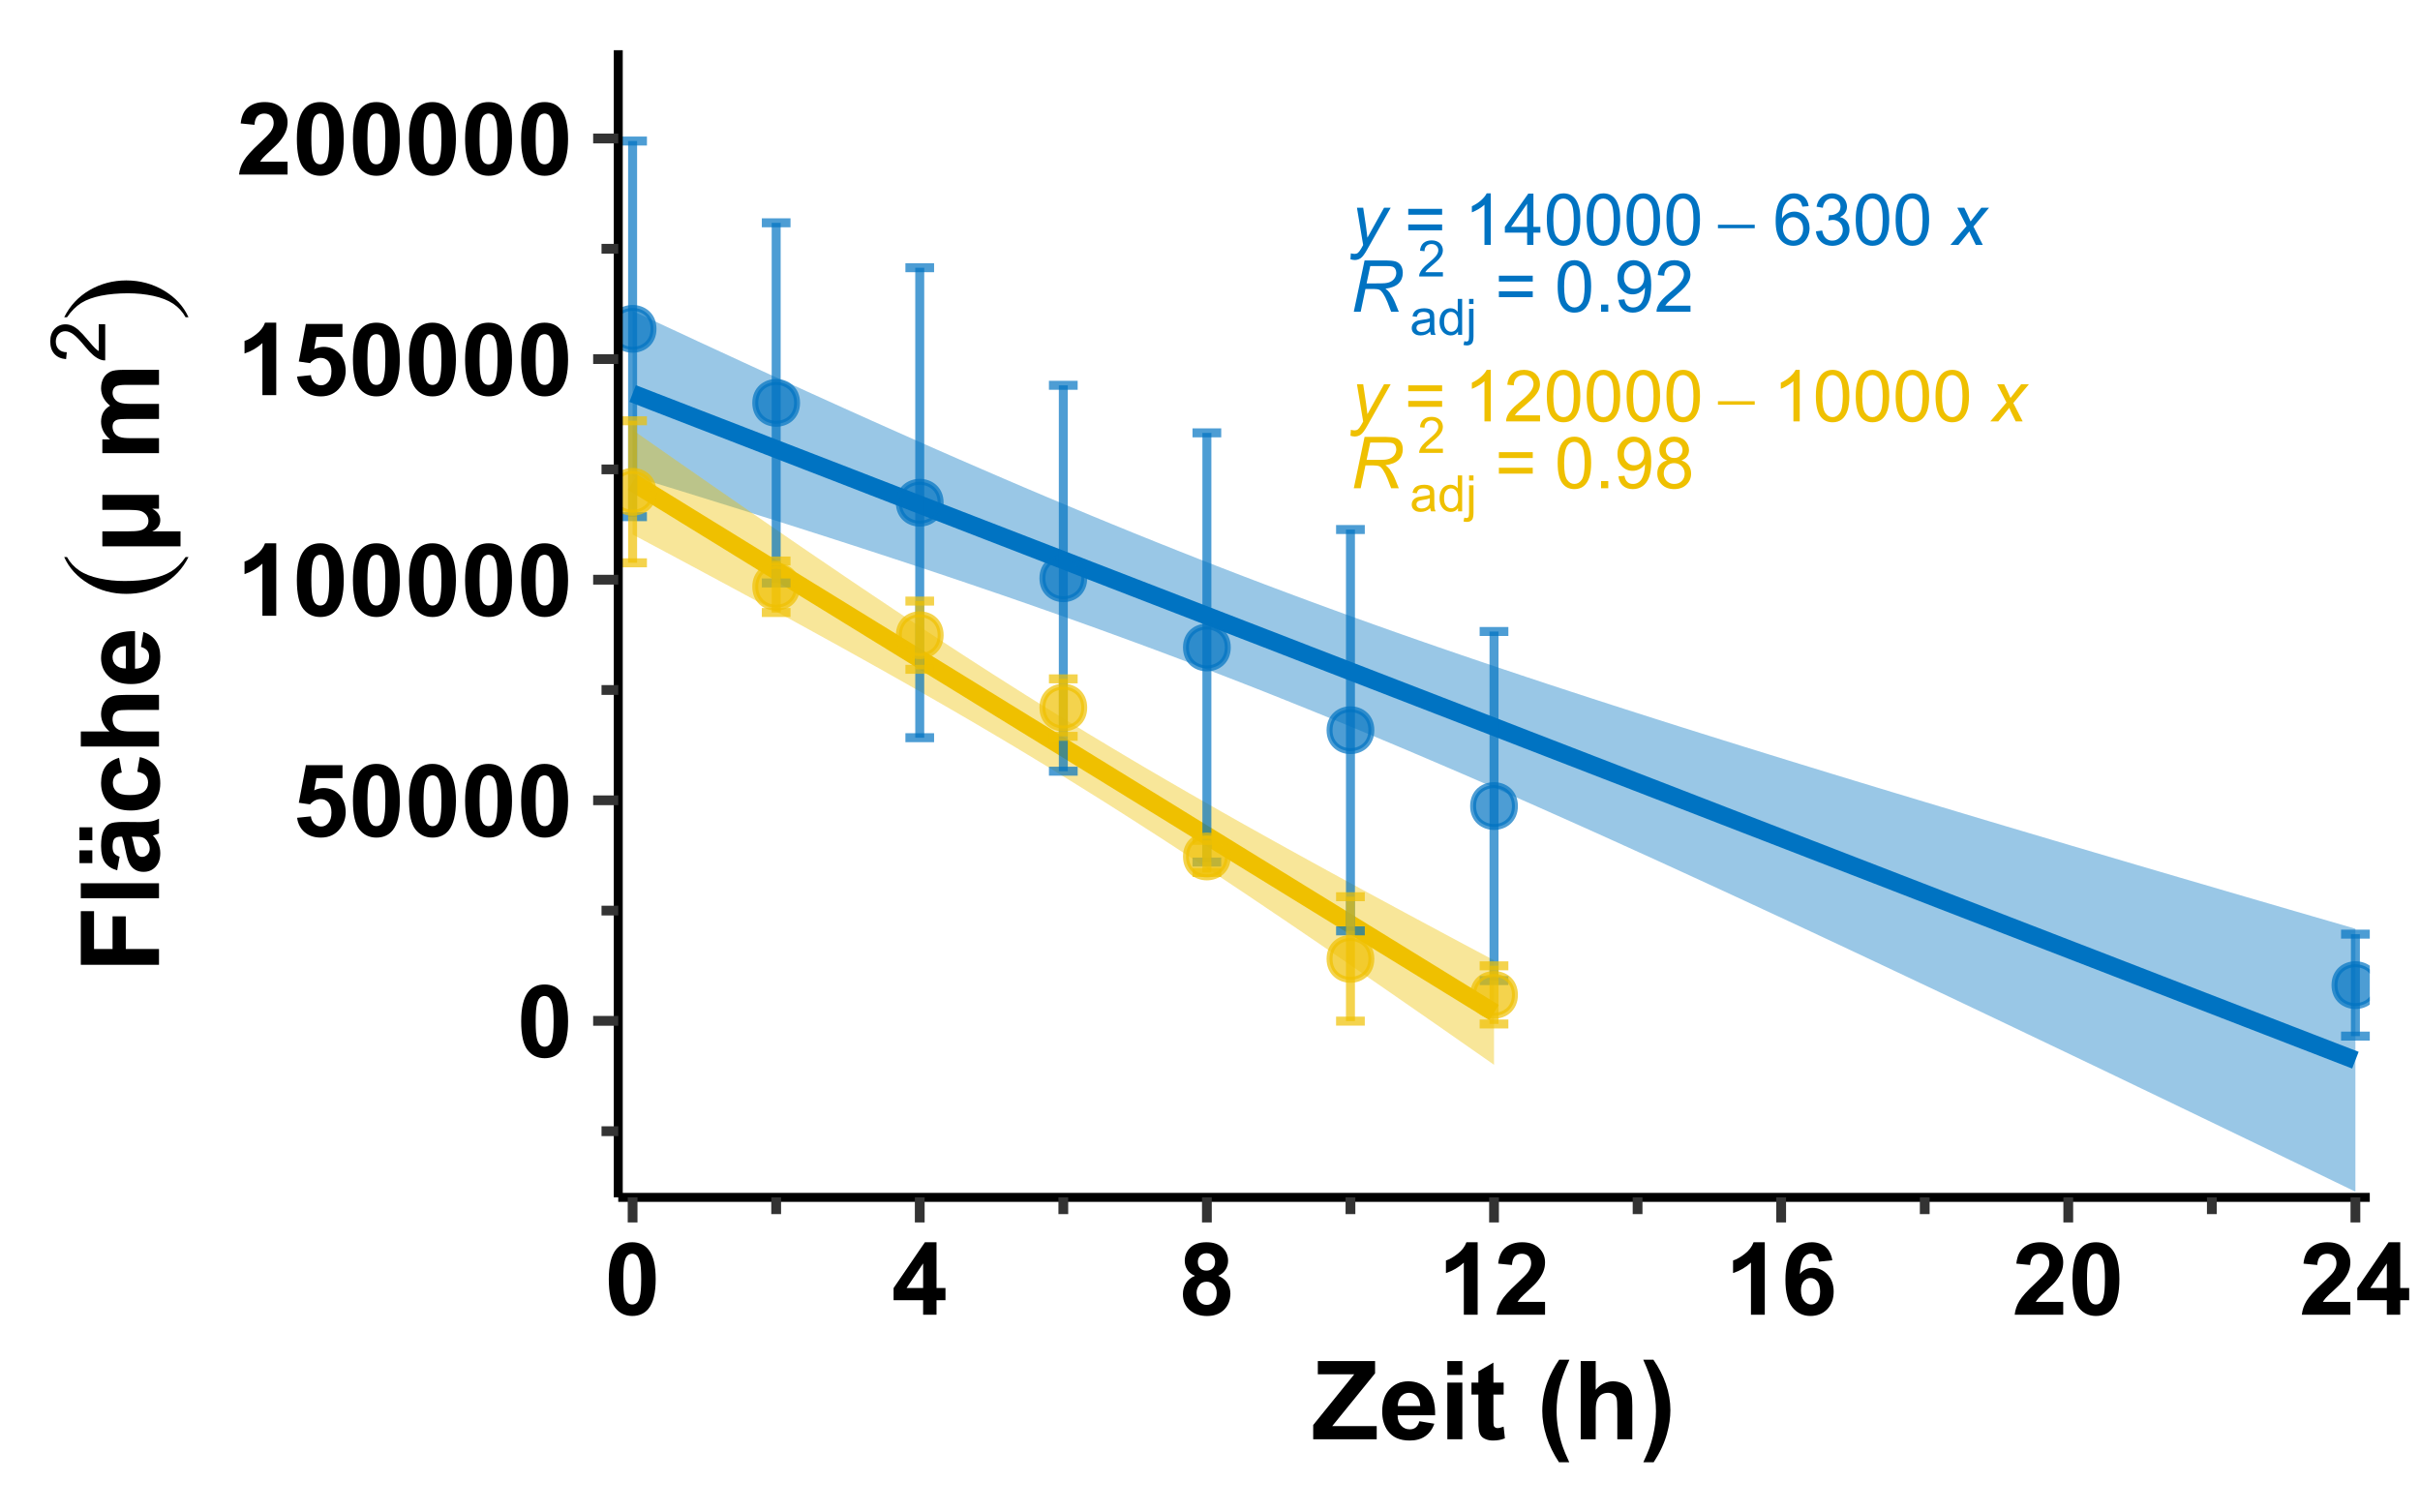 <?xml version="1.0" encoding="UTF-8"?>
<svg xmlns="http://www.w3.org/2000/svg" xmlns:xlink="http://www.w3.org/1999/xlink" width="288pt" height="180pt" viewBox="0 0 288 180" version="1.1">
<defs>
<g>
<symbol overflow="visible" id="glyph0-0">
<path style="stroke:none;" d="M 1.066 0 L 1.066 -5.336 L 5.336 -5.336 L 5.336 0 Z M 1.199 -0.133 L 5.203 -0.133 L 5.203 -5.203 L 1.199 -5.203 Z M 1.199 -0.133 "/>
</symbol>
<symbol overflow="visible" id="glyph0-1">
<path style="stroke:none;" d="M 0 1.707 L 0.047 1 C 0.199 1.043 0.348 1.066 0.5 1.066 C 0.648 1.066 0.773 1.031 0.871 0.961 C 0.992 0.867 1.125 0.695 1.27 0.445 L 1.512 0.012 L 0.773 -4.426 L 1.516 -4.426 L 1.852 -2.188 C 1.914 -1.742 1.969 -1.301 2.02 -0.863 L 4 -4.426 L 4.789 -4.426 L 1.969 0.586 C 1.695 1.074 1.453 1.398 1.242 1.559 C 1.031 1.715 0.785 1.793 0.512 1.797 C 0.332 1.793 0.164 1.762 0 1.707 Z M 0 1.707 "/>
</symbol>
<symbol overflow="visible" id="glyph0-2">
<path style="stroke:none;" d="M -0.012 0 L 1.914 -2.246 L 0.809 -4.426 L 1.641 -4.426 L 2.016 -3.637 C 2.156 -3.34 2.281 -3.059 2.391 -2.793 L 3.668 -4.426 L 4.59 -4.426 L 2.73 -2.188 L 3.848 0 L 3.012 0 L 2.57 -0.898 C 2.473 -1.086 2.367 -1.324 2.25 -1.613 L 0.934 0 Z M -0.012 0 "/>
</symbol>
<symbol overflow="visible" id="glyph0-3">
<path style="stroke:none;" d="M 0.398 0 L 1.68 -6.109 L 4.242 -6.109 C 4.746 -6.105 5.129 -6.062 5.391 -5.98 C 5.652 -5.895 5.855 -5.734 6.008 -5.504 C 6.152 -5.27 6.227 -4.977 6.23 -4.621 C 6.227 -4.121 6.066 -3.707 5.742 -3.383 C 5.414 -3.051 4.887 -2.84 4.168 -2.746 C 4.387 -2.578 4.555 -2.418 4.672 -2.262 C 4.922 -1.902 5.129 -1.531 5.289 -1.148 L 5.754 0 L 4.844 0 L 4.406 -1.137 C 4.246 -1.547 4.062 -1.902 3.863 -2.203 C 3.723 -2.41 3.582 -2.547 3.438 -2.613 C 3.293 -2.68 3.059 -2.711 2.734 -2.715 L 1.785 -2.715 L 1.219 0 Z M 1.922 -3.375 L 3.051 -3.375 C 3.57 -3.375 3.91 -3.383 4.07 -3.398 C 4.379 -3.426 4.633 -3.492 4.828 -3.605 C 5.023 -3.711 5.176 -3.859 5.289 -4.043 C 5.395 -4.223 5.449 -4.418 5.453 -4.633 C 5.449 -4.809 5.41 -4.965 5.332 -5.098 C 5.25 -5.23 5.141 -5.32 5.012 -5.367 C 4.879 -5.414 4.66 -5.438 4.348 -5.438 L 2.355 -5.438 Z M 1.922 -3.375 "/>
</symbol>
<symbol overflow="visible" id="glyph1-0">
<path style="stroke:none;" d="M 0.43 0 L 0.43 -5.336 L 4.695 -5.336 L 4.695 0 Z M 0.562 -0.133 L 4.562 -0.133 L 4.562 -5.203 L 0.562 -5.203 Z M 0.562 -0.133 "/>
</symbol>
<symbol overflow="visible" id="glyph1-1">
<path style="stroke:none;" d=""/>
</symbol>
<symbol overflow="visible" id="glyph1-2">
<path style="stroke:none;" d="M 0.152 -2.402 L 4.531 -2.402 L 4.531 -1.988 L 0.152 -1.988 Z M 0.152 -2.402 "/>
</symbol>
<symbol overflow="visible" id="glyph2-0">
<path style="stroke:none;" d="M 1.066 0 L 1.066 -5.336 L 5.336 -5.336 L 5.336 0 Z M 1.199 -0.133 L 5.203 -0.133 L 5.203 -5.203 L 1.199 -5.203 Z M 1.199 -0.133 "/>
</symbol>
<symbol overflow="visible" id="glyph2-1">
<path style="stroke:none;" d="M 4.508 -3.594 L 0.477 -3.594 L 0.477 -4.293 L 4.508 -4.293 Z M 4.508 -1.738 L 0.477 -1.738 L 0.477 -2.438 L 4.508 -2.438 Z M 4.508 -1.738 "/>
</symbol>
<symbol overflow="visible" id="glyph2-2">
<path style="stroke:none;" d="M 3.18 0 L 2.43 0 L 2.43 -4.781 C 2.246 -4.609 2.008 -4.434 1.719 -4.262 C 1.422 -4.086 1.16 -3.957 0.93 -3.875 L 0.93 -4.602 C 1.348 -4.797 1.715 -5.035 2.027 -5.316 C 2.34 -5.594 2.562 -5.867 2.695 -6.137 L 3.18 -6.137 Z M 3.18 0 "/>
</symbol>
<symbol overflow="visible" id="glyph2-3">
<path style="stroke:none;" d="M 2.758 0 L 2.758 -1.465 L 0.109 -1.465 L 0.109 -2.152 L 2.898 -6.109 L 3.508 -6.109 L 3.508 -2.152 L 4.336 -2.152 L 4.336 -1.465 L 3.508 -1.465 L 3.508 0 Z M 2.758 -2.152 L 2.758 -4.906 L 0.848 -2.152 Z M 2.758 -2.152 "/>
</symbol>
<symbol overflow="visible" id="glyph2-4">
<path style="stroke:none;" d="M 0.355 -3.012 C 0.352 -3.734 0.426 -4.316 0.578 -4.758 C 0.723 -5.195 0.941 -5.535 1.238 -5.777 C 1.527 -6.016 1.898 -6.133 2.348 -6.137 C 2.672 -6.133 2.961 -6.066 3.211 -5.938 C 3.457 -5.801 3.66 -5.609 3.82 -5.363 C 3.98 -5.113 4.105 -4.812 4.199 -4.457 C 4.289 -4.098 4.336 -3.617 4.34 -3.012 C 4.336 -2.293 4.262 -1.715 4.117 -1.277 C 3.969 -0.836 3.75 -0.492 3.457 -0.254 C 3.16 -0.012 2.789 0.105 2.348 0.105 C 1.758 0.105 1.293 -0.105 0.957 -0.531 C 0.551 -1.035 0.352 -1.863 0.355 -3.012 Z M 1.125 -3.012 C 1.125 -2.008 1.242 -1.34 1.477 -1.008 C 1.711 -0.676 2 -0.508 2.348 -0.512 C 2.688 -0.508 2.977 -0.676 3.215 -1.012 C 3.445 -1.344 3.562 -2.012 3.566 -3.012 C 3.562 -4.02 3.445 -4.688 3.215 -5.02 C 2.977 -5.348 2.684 -5.512 2.34 -5.516 C 1.988 -5.512 1.715 -5.367 1.512 -5.078 C 1.254 -4.703 1.125 -4.016 1.125 -3.012 Z M 1.125 -3.012 "/>
</symbol>
<symbol overflow="visible" id="glyph2-5">
<path style="stroke:none;" d="M 4.246 -4.613 L 3.5 -4.555 C 3.43 -4.844 3.336 -5.059 3.219 -5.199 C 3.012 -5.41 2.762 -5.52 2.469 -5.52 C 2.227 -5.52 2.02 -5.449 1.84 -5.316 C 1.602 -5.141 1.414 -4.891 1.277 -4.562 C 1.141 -4.23 1.07 -3.762 1.066 -3.152 C 1.246 -3.426 1.465 -3.629 1.73 -3.762 C 1.988 -3.895 2.262 -3.961 2.551 -3.965 C 3.047 -3.961 3.473 -3.777 3.828 -3.41 C 4.176 -3.043 4.352 -2.566 4.355 -1.984 C 4.352 -1.598 4.27 -1.242 4.105 -0.914 C 3.938 -0.586 3.711 -0.332 3.426 -0.156 C 3.133 0.02 2.805 0.105 2.441 0.105 C 1.812 0.105 1.301 -0.121 0.91 -0.582 C 0.512 -1.039 0.316 -1.801 0.32 -2.859 C 0.316 -4.039 0.535 -4.895 0.977 -5.434 C 1.355 -5.898 1.867 -6.133 2.512 -6.137 C 2.992 -6.133 3.387 -6 3.695 -5.73 C 4 -5.461 4.184 -5.086 4.246 -4.613 Z M 1.184 -1.98 C 1.184 -1.723 1.238 -1.473 1.348 -1.238 C 1.457 -0.996 1.609 -0.816 1.809 -0.695 C 2.004 -0.57 2.211 -0.508 2.43 -0.512 C 2.746 -0.508 3.02 -0.637 3.246 -0.895 C 3.473 -1.148 3.586 -1.496 3.59 -1.938 C 3.586 -2.355 3.473 -2.688 3.25 -2.934 C 3.023 -3.176 2.742 -3.297 2.402 -3.301 C 2.059 -3.297 1.77 -3.176 1.535 -2.934 C 1.301 -2.688 1.184 -2.371 1.184 -1.98 Z M 1.184 -1.98 "/>
</symbol>
<symbol overflow="visible" id="glyph2-6">
<path style="stroke:none;" d="M 0.359 -1.613 L 1.109 -1.715 C 1.191 -1.285 1.34 -0.977 1.547 -0.793 C 1.754 -0.602 2.004 -0.508 2.305 -0.512 C 2.656 -0.508 2.957 -0.633 3.199 -0.879 C 3.441 -1.121 3.562 -1.422 3.562 -1.789 C 3.562 -2.129 3.449 -2.414 3.223 -2.641 C 2.996 -2.863 2.711 -2.977 2.367 -2.977 C 2.227 -2.977 2.051 -2.945 1.84 -2.891 L 1.922 -3.551 C 1.969 -3.543 2.008 -3.539 2.043 -3.543 C 2.359 -3.539 2.648 -3.621 2.906 -3.793 C 3.16 -3.957 3.285 -4.215 3.289 -4.562 C 3.285 -4.836 3.191 -5.062 3.008 -5.246 C 2.82 -5.426 2.582 -5.52 2.289 -5.52 C 1.996 -5.52 1.754 -5.426 1.559 -5.242 C 1.363 -5.059 1.238 -4.785 1.184 -4.418 L 0.434 -4.551 C 0.523 -5.051 0.73 -5.441 1.059 -5.719 C 1.383 -5.996 1.789 -6.133 2.273 -6.137 C 2.605 -6.133 2.91 -6.062 3.191 -5.922 C 3.469 -5.777 3.684 -5.582 3.836 -5.336 C 3.98 -5.086 4.055 -4.824 4.059 -4.547 C 4.055 -4.281 3.984 -4.039 3.844 -3.824 C 3.703 -3.605 3.492 -3.434 3.219 -3.309 C 3.574 -3.223 3.855 -3.051 4.059 -2.789 C 4.258 -2.527 4.359 -2.199 4.359 -1.805 C 4.359 -1.27 4.164 -0.816 3.773 -0.445 C 3.383 -0.078 2.891 0.105 2.301 0.109 C 1.762 0.105 1.316 -0.051 0.965 -0.371 C 0.609 -0.688 0.406 -1.102 0.359 -1.613 Z M 0.359 -1.613 "/>
</symbol>
<symbol overflow="visible" id="glyph2-7">
<path style="stroke:none;" d="M 4.297 -0.723 L 4.297 0 L 0.258 0 C 0.25 -0.18 0.277 -0.352 0.348 -0.52 C 0.445 -0.793 0.609 -1.062 0.84 -1.332 C 1.062 -1.598 1.391 -1.906 1.82 -2.258 C 2.48 -2.797 2.93 -3.23 3.168 -3.551 C 3.398 -3.871 3.516 -4.172 3.52 -4.457 C 3.516 -4.75 3.41 -5 3.199 -5.207 C 2.984 -5.41 2.707 -5.512 2.367 -5.516 C 2.004 -5.512 1.715 -5.402 1.5 -5.188 C 1.281 -4.969 1.172 -4.672 1.172 -4.289 L 0.398 -4.367 C 0.453 -4.938 0.652 -5.379 0.996 -5.684 C 1.34 -5.984 1.801 -6.133 2.383 -6.137 C 2.965 -6.133 3.43 -5.973 3.773 -5.648 C 4.117 -5.32 4.289 -4.914 4.289 -4.438 C 4.289 -4.188 4.238 -3.949 4.137 -3.715 C 4.035 -3.48 3.867 -3.23 3.641 -2.969 C 3.406 -2.707 3.023 -2.348 2.484 -1.895 C 2.031 -1.512 1.742 -1.258 1.617 -1.125 C 1.488 -0.992 1.383 -0.855 1.301 -0.723 Z M 4.297 -0.723 "/>
</symbol>
<symbol overflow="visible" id="glyph2-8">
<path style="stroke:none;" d="M 0.773 0 L 0.773 -0.855 L 1.629 -0.855 L 1.629 0 Z M 0.773 0 "/>
</symbol>
<symbol overflow="visible" id="glyph2-9">
<path style="stroke:none;" d="M 0.469 -1.414 L 1.188 -1.48 C 1.246 -1.141 1.363 -0.895 1.539 -0.742 C 1.707 -0.586 1.926 -0.508 2.199 -0.512 C 2.426 -0.508 2.629 -0.562 2.805 -0.668 C 2.977 -0.773 3.121 -0.914 3.234 -1.094 C 3.344 -1.27 3.434 -1.508 3.512 -1.809 C 3.582 -2.105 3.621 -2.41 3.625 -2.727 C 3.621 -2.758 3.621 -2.809 3.621 -2.875 C 3.473 -2.633 3.266 -2.438 3.008 -2.293 C 2.742 -2.141 2.461 -2.066 2.164 -2.07 C 1.656 -2.066 1.23 -2.25 0.879 -2.621 C 0.527 -2.984 0.352 -3.469 0.355 -4.07 C 0.352 -4.688 0.535 -5.188 0.902 -5.566 C 1.266 -5.945 1.723 -6.133 2.277 -6.137 C 2.672 -6.133 3.035 -6.027 3.363 -5.812 C 3.691 -5.598 3.941 -5.293 4.113 -4.898 C 4.285 -4.5 4.371 -3.926 4.371 -3.18 C 4.371 -2.395 4.285 -1.773 4.117 -1.312 C 3.945 -0.852 3.691 -0.5 3.359 -0.258 C 3.023 -0.016 2.633 0.105 2.184 0.105 C 1.703 0.105 1.312 -0.027 1.012 -0.293 C 0.707 -0.559 0.527 -0.93 0.469 -1.414 Z M 3.539 -4.109 C 3.539 -4.535 3.422 -4.879 3.195 -5.133 C 2.961 -5.387 2.688 -5.512 2.367 -5.516 C 2.031 -5.512 1.738 -5.375 1.496 -5.105 C 1.246 -4.828 1.125 -4.477 1.125 -4.047 C 1.125 -3.656 1.242 -3.34 1.477 -3.098 C 1.711 -2.852 2 -2.73 2.348 -2.734 C 2.691 -2.73 2.977 -2.852 3.203 -3.098 C 3.426 -3.34 3.539 -3.676 3.539 -4.109 Z M 3.539 -4.109 "/>
</symbol>
<symbol overflow="visible" id="glyph2-10">
<path style="stroke:none;" d="M 1.508 -3.312 C 1.195 -3.422 0.965 -3.586 0.816 -3.801 C 0.664 -4.008 0.59 -4.262 0.594 -4.559 C 0.59 -5.004 0.75 -5.375 1.07 -5.68 C 1.387 -5.98 1.812 -6.133 2.348 -6.137 C 2.879 -6.133 3.309 -5.98 3.633 -5.672 C 3.957 -5.359 4.117 -4.98 4.121 -4.539 C 4.117 -4.254 4.043 -4.008 3.898 -3.797 C 3.746 -3.586 3.523 -3.422 3.223 -3.312 C 3.598 -3.188 3.883 -2.992 4.078 -2.719 C 4.273 -2.445 4.371 -2.121 4.371 -1.746 C 4.371 -1.223 4.184 -0.781 3.816 -0.426 C 3.441 -0.07 2.957 0.105 2.359 0.105 C 1.754 0.105 1.266 -0.07 0.898 -0.43 C 0.527 -0.785 0.344 -1.23 0.348 -1.766 C 0.344 -2.16 0.445 -2.496 0.648 -2.766 C 0.848 -3.031 1.133 -3.211 1.508 -3.312 Z M 1.359 -4.586 C 1.359 -4.293 1.449 -4.055 1.637 -3.875 C 1.82 -3.688 2.062 -3.598 2.363 -3.602 C 2.648 -3.598 2.887 -3.688 3.074 -3.875 C 3.258 -4.055 3.352 -4.277 3.352 -4.543 C 3.352 -4.816 3.254 -5.051 3.066 -5.238 C 2.871 -5.426 2.637 -5.52 2.355 -5.52 C 2.066 -5.52 1.828 -5.426 1.641 -5.242 C 1.453 -5.059 1.359 -4.84 1.359 -4.586 Z M 1.117 -1.762 C 1.113 -1.547 1.164 -1.34 1.27 -1.141 C 1.367 -0.941 1.516 -0.785 1.719 -0.676 C 1.914 -0.562 2.133 -0.508 2.367 -0.512 C 2.727 -0.508 3.02 -0.625 3.254 -0.855 C 3.484 -1.086 3.602 -1.379 3.605 -1.738 C 3.602 -2.098 3.48 -2.395 3.242 -2.633 C 3 -2.867 2.703 -2.988 2.344 -2.988 C 1.988 -2.988 1.695 -2.871 1.465 -2.637 C 1.23 -2.402 1.113 -2.109 1.117 -1.762 Z M 1.117 -1.762 "/>
</symbol>
<symbol overflow="visible" id="glyph3-0">
<path style="stroke:none;" d="M 0.746 0 L 0.746 -3.734 L 3.734 -3.734 L 3.734 0 Z M 0.84 -0.094 L 3.641 -0.094 L 3.641 -3.641 L 0.84 -3.641 Z M 0.84 -0.094 "/>
</symbol>
<symbol overflow="visible" id="glyph3-1">
<path style="stroke:none;" d="M 2.414 -0.383 C 2.219 -0.211 2.031 -0.094 1.855 -0.031 C 1.672 0.039 1.477 0.07 1.273 0.07 C 0.93 0.07 0.668 -0.012 0.488 -0.18 C 0.301 -0.344 0.211 -0.555 0.215 -0.816 C 0.211 -0.965 0.246 -1.105 0.316 -1.23 C 0.387 -1.355 0.477 -1.457 0.59 -1.535 C 0.699 -1.609 0.824 -1.664 0.969 -1.707 C 1.07 -1.73 1.227 -1.758 1.434 -1.785 C 1.855 -1.836 2.168 -1.895 2.371 -1.965 C 2.371 -2.035 2.371 -2.082 2.375 -2.105 C 2.371 -2.316 2.324 -2.469 2.227 -2.555 C 2.09 -2.672 1.891 -2.73 1.629 -2.734 C 1.379 -2.73 1.195 -2.688 1.082 -2.602 C 0.961 -2.516 0.875 -2.363 0.82 -2.145 L 0.305 -2.215 C 0.352 -2.434 0.426 -2.609 0.535 -2.746 C 0.641 -2.879 0.797 -2.984 1 -3.059 C 1.199 -3.129 1.434 -3.164 1.703 -3.168 C 1.965 -3.164 2.18 -3.133 2.348 -3.074 C 2.512 -3.008 2.633 -2.93 2.711 -2.84 C 2.785 -2.742 2.84 -2.625 2.875 -2.484 C 2.891 -2.391 2.898 -2.227 2.902 -2 L 2.902 -1.297 C 2.898 -0.805 2.91 -0.496 2.934 -0.371 C 2.953 -0.238 3 -0.117 3.07 0 L 2.52 0 C 2.465 -0.109 2.43 -0.234 2.414 -0.383 Z M 2.371 -1.555 C 2.18 -1.473 1.895 -1.406 1.516 -1.355 C 1.297 -1.32 1.145 -1.285 1.055 -1.25 C 0.965 -1.207 0.895 -1.152 0.848 -1.078 C 0.797 -1.004 0.773 -0.922 0.777 -0.832 C 0.773 -0.691 0.824 -0.574 0.934 -0.48 C 1.035 -0.387 1.191 -0.34 1.402 -0.34 C 1.598 -0.34 1.777 -0.383 1.938 -0.473 C 2.094 -0.559 2.211 -0.68 2.289 -0.836 C 2.34 -0.953 2.367 -1.129 2.371 -1.363 Z M 2.371 -1.555 "/>
</symbol>
<symbol overflow="visible" id="glyph3-2">
<path style="stroke:none;" d="M 2.402 0 L 2.402 -0.391 C 2.207 -0.082 1.918 0.07 1.539 0.07 C 1.289 0.07 1.062 0.004 0.855 -0.133 C 0.648 -0.27 0.488 -0.461 0.375 -0.703 C 0.258 -0.945 0.199 -1.227 0.203 -1.547 C 0.199 -1.855 0.25 -2.133 0.355 -2.387 C 0.457 -2.637 0.613 -2.832 0.82 -2.965 C 1.027 -3.098 1.258 -3.164 1.516 -3.168 C 1.699 -3.164 1.863 -3.125 2.012 -3.051 C 2.152 -2.969 2.273 -2.867 2.367 -2.742 L 2.367 -4.277 L 2.891 -4.277 L 2.891 0 Z M 0.742 -1.547 C 0.738 -1.148 0.82 -0.852 0.992 -0.656 C 1.156 -0.461 1.355 -0.363 1.586 -0.363 C 1.812 -0.363 2.008 -0.457 2.172 -0.645 C 2.332 -0.832 2.414 -1.117 2.414 -1.504 C 2.414 -1.922 2.332 -2.23 2.168 -2.434 C 2.004 -2.629 1.801 -2.73 1.562 -2.734 C 1.328 -2.73 1.133 -2.633 0.977 -2.445 C 0.816 -2.25 0.738 -1.953 0.742 -1.547 Z M 0.742 -1.547 "/>
</symbol>
<symbol overflow="visible" id="glyph3-3">
<path style="stroke:none;" d="M 0.391 -3.668 L 0.391 -4.277 L 0.918 -4.277 L 0.918 -3.668 Z M -0.273 1.203 L -0.176 0.754 C -0.066 0.781 0.016 0.797 0.074 0.797 C 0.18 0.797 0.258 0.758 0.312 0.688 C 0.359 0.613 0.387 0.438 0.391 0.156 L 0.391 -3.098 L 0.918 -3.098 L 0.918 0.168 C 0.914 0.547 0.863 0.812 0.766 0.965 C 0.637 1.156 0.426 1.254 0.137 1.258 C -0.004 1.254 -0.137 1.234 -0.273 1.203 Z M -0.273 1.203 "/>
</symbol>
<symbol overflow="visible" id="glyph3-4">
<path style="stroke:none;" d="M 3.008 -0.504 L 3.008 0 L 0.18 0 C 0.176 -0.125 0.195 -0.246 0.242 -0.363 C 0.312 -0.555 0.43 -0.742 0.586 -0.934 C 0.742 -1.117 0.969 -1.336 1.273 -1.582 C 1.734 -1.961 2.051 -2.262 2.215 -2.484 C 2.379 -2.707 2.461 -2.918 2.461 -3.117 C 2.461 -3.324 2.387 -3.5 2.238 -3.645 C 2.09 -3.785 1.895 -3.855 1.656 -3.859 C 1.402 -3.855 1.199 -3.781 1.051 -3.633 C 0.895 -3.48 0.82 -3.27 0.82 -3.004 L 0.281 -3.059 C 0.316 -3.457 0.453 -3.762 0.695 -3.977 C 0.934 -4.184 1.258 -4.289 1.668 -4.293 C 2.078 -4.289 2.402 -4.176 2.645 -3.953 C 2.879 -3.723 3 -3.441 3.004 -3.105 C 3 -2.934 2.965 -2.766 2.898 -2.602 C 2.824 -2.438 2.707 -2.262 2.547 -2.078 C 2.383 -1.895 2.113 -1.645 1.738 -1.328 C 1.422 -1.059 1.219 -0.879 1.129 -0.789 C 1.039 -0.691 0.965 -0.598 0.91 -0.504 Z M 3.008 -0.504 "/>
</symbol>
<symbol overflow="visible" id="glyph4-0">
<path style="stroke:none;" d="M 1.5 0 L 1.5 -7.5 L 7.5 -7.5 L 7.5 0 Z M 1.688 -0.188 L 7.312 -0.188 L 7.312 -7.312 L 1.688 -7.312 Z M 1.688 -0.188 "/>
</symbol>
<symbol overflow="visible" id="glyph4-1">
<path style="stroke:none;" d="M 3.293 -8.625 C 4.121 -8.625 4.77 -8.328 5.242 -7.734 C 5.801 -7.031 6.082 -5.863 6.082 -4.234 C 6.082 -2.605 5.801 -1.438 5.238 -0.734 C 4.77 -0.145 4.121 0.145 3.293 0.148 C 2.457 0.145 1.781 -0.172 1.27 -0.816 C 0.758 -1.457 0.504 -2.605 0.504 -4.254 C 0.504 -5.871 0.785 -7.035 1.348 -7.746 C 1.812 -8.332 2.461 -8.625 3.293 -8.625 Z M 3.293 -7.258 C 3.09 -7.254 2.91 -7.191 2.758 -7.066 C 2.598 -6.941 2.477 -6.715 2.398 -6.387 C 2.281 -5.961 2.227 -5.242 2.227 -4.234 C 2.227 -3.227 2.277 -2.535 2.379 -2.16 C 2.48 -1.781 2.605 -1.531 2.762 -1.406 C 2.91 -1.281 3.09 -1.219 3.293 -1.219 C 3.492 -1.219 3.668 -1.281 3.828 -1.41 C 3.98 -1.535 4.102 -1.762 4.188 -2.094 C 4.301 -2.512 4.359 -3.227 4.359 -4.234 C 4.359 -5.242 4.309 -5.934 4.207 -6.312 C 4.105 -6.688 3.977 -6.941 3.824 -7.066 C 3.668 -7.191 3.492 -7.254 3.293 -7.258 Z M 3.293 -7.258 "/>
</symbol>
<symbol overflow="visible" id="glyph4-2">
<path style="stroke:none;" d="M 0.531 -2.211 L 2.172 -2.379 C 2.215 -2.004 2.355 -1.707 2.59 -1.496 C 2.82 -1.277 3.086 -1.172 3.387 -1.172 C 3.73 -1.172 4.02 -1.309 4.258 -1.59 C 4.496 -1.863 4.617 -2.285 4.617 -2.852 C 4.617 -3.379 4.496 -3.773 4.262 -4.039 C 4.02 -4.301 3.715 -4.434 3.34 -4.438 C 2.867 -4.434 2.441 -4.227 2.07 -3.809 L 0.734 -4 L 1.578 -8.473 L 5.93 -8.473 L 5.93 -6.93 L 2.824 -6.93 L 2.566 -5.473 C 2.934 -5.656 3.309 -5.746 3.691 -5.75 C 4.422 -5.746 5.039 -5.48 5.551 -4.953 C 6.055 -4.418 6.309 -3.73 6.312 -2.883 C 6.309 -2.172 6.105 -1.539 5.695 -0.992 C 5.137 -0.23 4.359 0.145 3.367 0.148 C 2.574 0.145 1.93 -0.066 1.43 -0.492 C 0.93 -0.918 0.629 -1.488 0.531 -2.211 Z M 0.531 -2.211 "/>
</symbol>
<symbol overflow="visible" id="glyph4-3">
<path style="stroke:none;" d="M 4.723 0 L 3.078 0 L 3.078 -6.203 C 2.469 -5.637 1.762 -5.223 0.949 -4.957 L 0.949 -6.453 C 1.379 -6.59 1.844 -6.855 2.348 -7.25 C 2.852 -7.641 3.199 -8.102 3.387 -8.625 L 4.723 -8.625 Z M 4.723 0 "/>
</symbol>
<symbol overflow="visible" id="glyph4-4">
<path style="stroke:none;" d="M 6.07 -1.531 L 6.07 0 L 0.297 0 C 0.355 -0.578 0.543 -1.125 0.859 -1.645 C 1.168 -2.16 1.785 -2.848 2.711 -3.703 C 3.453 -4.395 3.91 -4.863 4.078 -5.109 C 4.305 -5.445 4.418 -5.781 4.418 -6.117 C 4.418 -6.484 4.316 -6.766 4.121 -6.961 C 3.922 -7.156 3.652 -7.254 3.305 -7.258 C 2.961 -7.254 2.688 -7.152 2.484 -6.949 C 2.281 -6.742 2.164 -6.398 2.133 -5.918 L 0.492 -6.082 C 0.59 -6.988 0.895 -7.637 1.414 -8.031 C 1.926 -8.426 2.57 -8.625 3.344 -8.625 C 4.191 -8.625 4.859 -8.395 5.344 -7.938 C 5.828 -7.48 6.07 -6.914 6.07 -6.234 C 6.07 -5.848 6 -5.477 5.863 -5.129 C 5.723 -4.777 5.504 -4.414 5.203 -4.031 C 5.004 -3.773 4.645 -3.406 4.125 -2.934 C 3.602 -2.453 3.27 -2.137 3.137 -1.984 C 2.996 -1.824 2.887 -1.672 2.801 -1.531 Z M 6.07 -1.531 "/>
</symbol>
<symbol overflow="visible" id="glyph4-5">
<path style="stroke:none;" d="M 3.738 0 L 3.738 -1.727 L 0.223 -1.727 L 0.223 -3.172 L 3.949 -8.625 L 5.332 -8.625 L 5.332 -3.176 L 6.398 -3.176 L 6.398 -1.727 L 5.332 -1.727 L 5.332 0 Z M 3.738 -3.176 L 3.738 -6.109 L 1.766 -3.176 Z M 3.738 -3.176 "/>
</symbol>
<symbol overflow="visible" id="glyph4-6">
<path style="stroke:none;" d="M 1.922 -4.633 C 1.492 -4.812 1.18 -5.059 0.992 -5.375 C 0.797 -5.688 0.703 -6.035 0.703 -6.41 C 0.703 -7.051 0.926 -7.578 1.375 -7.996 C 1.82 -8.414 2.457 -8.625 3.281 -8.625 C 4.098 -8.625 4.73 -8.414 5.184 -7.996 C 5.633 -7.578 5.859 -7.051 5.859 -6.41 C 5.859 -6.012 5.754 -5.656 5.547 -5.348 C 5.34 -5.035 5.051 -4.797 4.676 -4.633 C 5.152 -4.441 5.512 -4.164 5.762 -3.797 C 6.004 -3.43 6.129 -3.004 6.133 -2.523 C 6.129 -1.73 5.875 -1.086 5.375 -0.59 C 4.867 -0.094 4.195 0.152 3.359 0.152 C 2.574 0.152 1.926 -0.051 1.406 -0.461 C 0.789 -0.941 0.48 -1.605 0.484 -2.453 C 0.48 -2.918 0.598 -3.344 0.832 -3.734 C 1.062 -4.121 1.426 -4.422 1.922 -4.633 Z M 2.262 -6.293 C 2.262 -5.965 2.352 -5.707 2.539 -5.523 C 2.723 -5.34 2.973 -5.25 3.281 -5.25 C 3.594 -5.25 3.844 -5.34 4.031 -5.527 C 4.219 -5.707 4.312 -5.965 4.312 -6.297 C 4.312 -6.605 4.219 -6.852 4.035 -7.039 C 3.848 -7.223 3.602 -7.316 3.297 -7.32 C 2.98 -7.316 2.73 -7.223 2.543 -7.039 C 2.355 -6.848 2.262 -6.602 2.262 -6.293 Z M 2.109 -2.613 C 2.109 -2.16 2.223 -1.805 2.457 -1.551 C 2.684 -1.297 2.977 -1.172 3.328 -1.172 C 3.664 -1.172 3.945 -1.293 4.172 -1.539 C 4.395 -1.781 4.504 -2.133 4.508 -2.594 C 4.504 -2.996 4.391 -3.32 4.168 -3.562 C 3.938 -3.805 3.652 -3.926 3.305 -3.93 C 2.902 -3.926 2.602 -3.789 2.406 -3.516 C 2.207 -3.238 2.109 -2.938 2.109 -2.613 Z M 2.109 -2.613 "/>
</symbol>
<symbol overflow="visible" id="glyph4-7">
<path style="stroke:none;" d="M 6.086 -6.484 L 4.492 -6.312 C 4.453 -6.637 4.352 -6.879 4.191 -7.039 C 4.023 -7.191 3.812 -7.27 3.551 -7.273 C 3.203 -7.27 2.906 -7.113 2.668 -6.805 C 2.426 -6.488 2.277 -5.84 2.215 -4.852 C 2.621 -5.336 3.129 -5.578 3.742 -5.578 C 4.426 -5.578 5.016 -5.316 5.508 -4.793 C 6 -4.27 6.246 -3.594 6.246 -2.766 C 6.246 -1.883 5.988 -1.176 5.473 -0.648 C 4.957 -0.117 4.293 0.145 3.484 0.148 C 2.617 0.145 1.906 -0.188 1.348 -0.863 C 0.785 -1.535 0.504 -2.641 0.508 -4.18 C 0.504 -5.75 0.797 -6.887 1.383 -7.582 C 1.965 -8.277 2.719 -8.625 3.648 -8.625 C 4.301 -8.625 4.84 -8.441 5.27 -8.078 C 5.695 -7.711 5.969 -7.18 6.086 -6.484 Z M 2.355 -2.895 C 2.355 -2.359 2.477 -1.945 2.723 -1.656 C 2.969 -1.363 3.25 -1.219 3.57 -1.219 C 3.867 -1.219 4.121 -1.336 4.328 -1.574 C 4.527 -1.812 4.629 -2.203 4.633 -2.75 C 4.629 -3.305 4.52 -3.715 4.305 -3.977 C 4.082 -4.234 3.809 -4.363 3.484 -4.367 C 3.168 -4.363 2.902 -4.238 2.684 -3.992 C 2.465 -3.742 2.355 -3.379 2.355 -2.895 Z M 2.355 -2.895 "/>
</symbol>
<symbol overflow="visible" id="glyph5-0">
<path style="stroke:none;" d="M 1.625 0 L 1.625 -8.125 L 8.125 -8.125 L 8.125 0 Z M 1.828 -0.203 L 7.922 -0.203 L 7.922 -7.922 L 1.828 -7.922 Z M 1.828 -0.203 "/>
</symbol>
<symbol overflow="visible" id="glyph5-1">
<path style="stroke:none;" d="M 0.141 0 L 0.141 -1.695 L 5.027 -7.73 L 0.691 -7.73 L 0.691 -9.305 L 7.504 -9.305 L 7.504 -7.844 L 2.406 -1.566 L 7.699 -1.566 L 7.699 0 Z M 0.141 0 "/>
</symbol>
<symbol overflow="visible" id="glyph5-2">
<path style="stroke:none;" d="M 4.836 -2.145 L 6.613 -1.848 C 6.383 -1.191 6.023 -0.695 5.531 -0.359 C 5.039 -0.016 4.422 0.152 3.68 0.152 C 2.508 0.152 1.641 -0.23 1.078 -0.996 C 0.633 -1.609 0.41 -2.383 0.414 -3.32 C 0.41 -4.434 0.703 -5.309 1.289 -5.945 C 1.871 -6.574 2.609 -6.891 3.504 -6.895 C 4.504 -6.891 5.293 -6.559 5.875 -5.898 C 6.453 -5.234 6.73 -4.219 6.711 -2.855 L 2.242 -2.855 C 2.25 -2.324 2.395 -1.914 2.672 -1.621 C 2.945 -1.324 3.285 -1.176 3.699 -1.18 C 3.977 -1.176 4.215 -1.254 4.406 -1.406 C 4.594 -1.559 4.734 -1.805 4.836 -2.145 Z M 4.938 -3.949 C 4.922 -4.465 4.789 -4.855 4.535 -5.125 C 4.281 -5.391 3.973 -5.523 3.613 -5.527 C 3.219 -5.523 2.898 -5.383 2.648 -5.102 C 2.391 -4.816 2.266 -4.434 2.273 -3.949 Z M 4.938 -3.949 "/>
</symbol>
<symbol overflow="visible" id="glyph5-3">
<path style="stroke:none;" d="M 0.934 -7.656 L 0.934 -9.305 L 2.719 -9.305 L 2.719 -7.656 Z M 0.934 0 L 0.934 -6.742 L 2.719 -6.742 L 2.719 0 Z M 0.934 0 "/>
</symbol>
<symbol overflow="visible" id="glyph5-4">
<path style="stroke:none;" d="M 4.023 -6.742 L 4.023 -5.32 L 2.805 -5.32 L 2.805 -2.602 C 2.801 -2.051 2.812 -1.73 2.84 -1.641 C 2.859 -1.547 2.914 -1.469 3 -1.414 C 3.082 -1.352 3.18 -1.324 3.301 -1.328 C 3.461 -1.324 3.703 -1.383 4.02 -1.5 L 4.172 -0.113 C 3.754 0.066 3.281 0.152 2.762 0.152 C 2.434 0.152 2.145 0.102 1.891 -0.008 C 1.629 -0.113 1.438 -0.254 1.32 -0.43 C 1.195 -0.598 1.113 -0.832 1.074 -1.125 C 1.031 -1.328 1.012 -1.746 1.016 -2.379 L 1.016 -5.32 L 0.195 -5.32 L 0.195 -6.742 L 1.016 -6.742 L 1.016 -8.082 L 2.805 -9.121 L 2.805 -6.742 Z M 4.023 -6.742 "/>
</symbol>
<symbol overflow="visible" id="glyph5-5">
<path style="stroke:none;" d=""/>
</symbol>
<symbol overflow="visible" id="glyph5-6">
<path style="stroke:none;" d="M 3.891 2.734 L 2.664 2.734 C 2.016 1.754 1.523 0.742 1.188 -0.309 C 0.848 -1.359 0.68 -2.379 0.68 -3.371 C 0.68 -4.59 0.887 -5.75 1.309 -6.844 C 1.668 -7.789 2.129 -8.66 2.691 -9.465 L 3.91 -9.465 C 3.324 -8.176 2.926 -7.086 2.711 -6.191 C 2.492 -5.289 2.383 -4.336 2.387 -3.332 C 2.383 -2.637 2.449 -1.926 2.578 -1.199 C 2.707 -0.469 2.883 0.219 3.109 0.875 C 3.254 1.305 3.516 1.926 3.891 2.734 Z M 3.891 2.734 "/>
</symbol>
<symbol overflow="visible" id="glyph5-7">
<path style="stroke:none;" d="M 2.711 -9.305 L 2.711 -5.883 C 3.285 -6.555 3.973 -6.891 4.773 -6.895 C 5.184 -6.891 5.555 -6.812 5.883 -6.664 C 6.211 -6.508 6.457 -6.316 6.629 -6.082 C 6.793 -5.844 6.91 -5.578 6.973 -5.293 C 7.035 -5.004 7.066 -4.559 7.066 -3.953 L 7.066 0 L 5.281 0 L 5.281 -3.562 C 5.277 -4.266 5.246 -4.711 5.18 -4.906 C 5.109 -5.094 4.988 -5.246 4.82 -5.359 C 4.645 -5.469 4.43 -5.523 4.176 -5.527 C 3.879 -5.523 3.613 -5.453 3.383 -5.312 C 3.148 -5.168 2.98 -4.949 2.871 -4.66 C 2.762 -4.367 2.707 -3.941 2.711 -3.375 L 2.711 0 L 0.926 0 L 0.926 -9.305 Z M 2.711 -9.305 "/>
</symbol>
<symbol overflow="visible" id="glyph5-8">
<path style="stroke:none;" d="M 0.438 2.734 C 0.785 1.98 1.031 1.402 1.18 1 C 1.32 0.598 1.457 0.137 1.582 -0.387 C 1.703 -0.91 1.793 -1.406 1.852 -1.883 C 1.91 -2.352 1.938 -2.836 1.941 -3.332 C 1.938 -4.336 1.832 -5.289 1.617 -6.191 C 1.402 -7.086 1.004 -8.176 0.426 -9.465 L 1.637 -9.465 C 2.273 -8.551 2.77 -7.586 3.125 -6.57 C 3.477 -5.547 3.656 -4.512 3.656 -3.465 C 3.656 -2.578 3.516 -1.633 3.238 -0.621 C 2.918 0.512 2.395 1.629 1.668 2.734 Z M 0.438 2.734 "/>
</symbol>
<symbol overflow="visible" id="glyph6-0">
<path style="stroke:none;" d="M 0 -1.625 L -8.125 -1.625 L -8.125 -8.125 L 0 -8.125 Z M -0.203 -1.828 L -0.203 -7.922 L -7.922 -7.922 L -7.922 -1.828 Z M -0.203 -1.828 "/>
</symbol>
<symbol overflow="visible" id="glyph6-1">
<path style="stroke:none;" d="M 0 -0.957 L -9.305 -0.957 L -9.305 -7.34 L -7.73 -7.34 L -7.73 -2.836 L -5.527 -2.836 L -5.527 -6.723 L -3.953 -6.723 L -3.953 -2.836 L 0 -2.836 Z M 0 -0.957 "/>
</symbol>
<symbol overflow="visible" id="glyph6-2">
<path style="stroke:none;" d="M 0 -0.934 L -9.305 -0.934 L -9.305 -2.719 L 0 -2.719 Z M 0 -0.934 "/>
</symbol>
<symbol overflow="visible" id="glyph6-3">
<path style="stroke:none;" d="M -4.684 -2.266 L -4.977 -0.648 C -5.625 -0.828 -6.109 -1.141 -6.422 -1.586 C -6.734 -2.027 -6.891 -2.688 -6.895 -3.566 C -6.891 -4.359 -6.797 -4.953 -6.609 -5.344 C -6.422 -5.734 -6.184 -6.008 -5.895 -6.168 C -5.605 -6.324 -5.07 -6.402 -4.297 -6.406 L -2.215 -6.387 C -1.621 -6.387 -1.184 -6.414 -0.902 -6.473 C -0.621 -6.527 -0.32 -6.633 0 -6.793 L 0 -5.027 C -0.117 -4.98 -0.293 -4.922 -0.527 -4.855 C -0.629 -4.824 -0.695 -4.805 -0.734 -4.793 C -0.438 -4.488 -0.219 -4.16 -0.07 -3.812 C 0.078 -3.465 0.152 -3.094 0.152 -2.703 C 0.152 -2.008 -0.035 -1.461 -0.41 -1.062 C -0.785 -0.66 -1.262 -0.461 -1.84 -0.465 C -2.223 -0.461 -2.562 -0.551 -2.859 -0.734 C -3.156 -0.914 -3.383 -1.172 -3.543 -1.5 C -3.699 -1.828 -3.84 -2.301 -3.961 -2.922 C -4.117 -3.754 -4.262 -4.332 -4.398 -4.652 L -4.578 -4.652 C -4.914 -4.652 -5.16 -4.566 -5.309 -4.398 C -5.453 -4.227 -5.523 -3.906 -5.527 -3.441 C -5.523 -3.121 -5.461 -2.875 -5.34 -2.695 C -5.215 -2.516 -4.996 -2.371 -4.684 -2.266 Z M -3.238 -4.652 C -3.156 -4.422 -3.062 -4.059 -2.961 -3.566 C -2.852 -3.07 -2.75 -2.746 -2.652 -2.598 C -2.484 -2.359 -2.273 -2.242 -2.023 -2.246 C -1.77 -2.242 -1.555 -2.336 -1.375 -2.523 C -1.191 -2.707 -1.102 -2.945 -1.105 -3.238 C -1.102 -3.555 -1.207 -3.859 -1.422 -4.156 C -1.582 -4.367 -1.777 -4.512 -2.012 -4.582 C -2.16 -4.629 -2.453 -4.652 -2.883 -4.652 Z M -7.934 -1.5 L -9.465 -1.5 L -9.465 -3.027 L -7.934 -3.027 Z M -7.934 -4.227 L -9.465 -4.227 L -9.465 -5.766 L -7.934 -5.766 Z M -7.934 -4.227 "/>
</symbol>
<symbol overflow="visible" id="glyph6-4">
<path style="stroke:none;" d="M -4.75 -6.812 L -4.43 -5.055 C -4.781 -4.992 -5.043 -4.855 -5.223 -4.648 C -5.398 -4.438 -5.488 -4.168 -5.492 -3.836 C -5.488 -3.387 -5.336 -3.031 -5.031 -2.77 C -4.723 -2.504 -4.211 -2.371 -3.492 -2.375 C -2.691 -2.371 -2.125 -2.508 -1.797 -2.777 C -1.465 -3.043 -1.301 -3.402 -1.301 -3.859 C -1.301 -4.195 -1.395 -4.473 -1.59 -4.691 C -1.777 -4.906 -2.109 -5.059 -2.582 -5.148 L -2.285 -6.898 C -1.48 -6.711 -0.871 -6.363 -0.461 -5.852 C -0.051 -5.332 0.152 -4.641 0.152 -3.777 C 0.152 -2.789 -0.156 -2.004 -0.781 -1.418 C -1.398 -0.832 -2.262 -0.539 -3.363 -0.539 C -4.477 -0.539 -5.344 -0.832 -5.965 -1.422 C -6.582 -2.008 -6.891 -2.805 -6.895 -3.809 C -6.891 -4.629 -6.715 -5.281 -6.363 -5.766 C -6.008 -6.25 -5.469 -6.598 -4.75 -6.812 Z M -4.75 -6.812 "/>
</symbol>
<symbol overflow="visible" id="glyph6-5">
<path style="stroke:none;" d="M -9.305 -2.711 L -5.883 -2.711 C -6.555 -3.285 -6.891 -3.973 -6.895 -4.773 C -6.891 -5.184 -6.812 -5.555 -6.664 -5.883 C -6.508 -6.211 -6.316 -6.457 -6.082 -6.629 C -5.844 -6.793 -5.578 -6.91 -5.293 -6.973 C -5.004 -7.035 -4.559 -7.066 -3.953 -7.066 L 0 -7.066 L 0 -5.281 L -3.562 -5.281 C -4.266 -5.277 -4.711 -5.246 -4.906 -5.18 C -5.094 -5.109 -5.246 -4.988 -5.359 -4.82 C -5.469 -4.645 -5.523 -4.43 -5.527 -4.176 C -5.523 -3.879 -5.453 -3.613 -5.312 -3.383 C -5.168 -3.148 -4.949 -2.98 -4.66 -2.871 C -4.367 -2.762 -3.941 -2.707 -3.375 -2.711 L 0 -2.711 L 0 -0.926 L -9.305 -0.926 Z M -9.305 -2.711 "/>
</symbol>
<symbol overflow="visible" id="glyph6-6">
<path style="stroke:none;" d="M -2.145 -4.836 L -1.848 -6.613 C -1.191 -6.383 -0.695 -6.023 -0.359 -5.531 C -0.016 -5.039 0.152 -4.422 0.152 -3.68 C 0.152 -2.508 -0.23 -1.641 -0.996 -1.078 C -1.609 -0.633 -2.383 -0.41 -3.32 -0.414 C -4.434 -0.41 -5.309 -0.703 -5.945 -1.289 C -6.574 -1.871 -6.891 -2.609 -6.895 -3.504 C -6.891 -4.504 -6.559 -5.293 -5.898 -5.875 C -5.234 -6.453 -4.219 -6.73 -2.855 -6.711 L -2.855 -2.242 C -2.324 -2.25 -1.914 -2.395 -1.621 -2.672 C -1.324 -2.945 -1.176 -3.285 -1.18 -3.699 C -1.176 -3.977 -1.254 -4.215 -1.406 -4.406 C -1.559 -4.594 -1.805 -4.734 -2.145 -4.836 Z M -3.949 -4.938 C -4.465 -4.922 -4.855 -4.789 -5.125 -4.535 C -5.391 -4.281 -5.523 -3.973 -5.527 -3.613 C -5.523 -3.219 -5.383 -2.898 -5.102 -2.648 C -4.816 -2.391 -4.434 -2.266 -3.949 -2.273 Z M -3.949 -4.938 "/>
</symbol>
<symbol overflow="visible" id="glyph6-7">
<path style="stroke:none;" d="M -6.742 -0.914 L -6.742 -2.699 L -3.676 -2.699 C -3.102 -2.695 -2.656 -2.723 -2.336 -2.785 C -2.012 -2.84 -1.75 -2.977 -1.555 -3.188 C -1.352 -3.398 -1.254 -3.648 -1.258 -3.941 C -1.254 -4.242 -1.355 -4.504 -1.566 -4.73 C -1.77 -4.949 -2.023 -5.094 -2.32 -5.16 C -2.617 -5.223 -3.062 -5.254 -3.656 -5.258 L -6.742 -5.258 L -6.742 -7.039 L 0 -7.039 L 0 -5.395 L -0.812 -5.395 C -0.168 -5.059 0.152 -4.605 0.152 -4.039 C 0.152 -3.426 -0.168 -2.98 -0.812 -2.699 L 2.562 -2.699 L 2.562 -0.914 Z M -6.742 -0.914 "/>
</symbol>
<symbol overflow="visible" id="glyph6-8">
<path style="stroke:none;" d="M -6.742 -0.801 L -6.742 -2.445 L -5.82 -2.445 C -6.531 -3.031 -6.891 -3.734 -6.895 -4.547 C -6.891 -4.977 -6.801 -5.348 -6.625 -5.668 C -6.445 -5.98 -6.176 -6.242 -5.82 -6.449 C -6.176 -6.742 -6.445 -7.062 -6.625 -7.406 C -6.801 -7.75 -6.891 -8.117 -6.895 -8.508 C -6.891 -9 -6.789 -9.418 -6.59 -9.762 C -6.387 -10.105 -6.094 -10.359 -5.707 -10.531 C -5.418 -10.648 -4.949 -10.711 -4.309 -10.715 L 0 -10.715 L 0 -8.93 L -3.852 -8.93 C -4.516 -8.93 -4.949 -8.867 -5.148 -8.746 C -5.398 -8.578 -5.523 -8.324 -5.527 -7.984 C -5.523 -7.73 -5.449 -7.496 -5.297 -7.277 C -5.145 -7.059 -4.922 -6.898 -4.629 -6.805 C -4.332 -6.703 -3.867 -6.656 -3.238 -6.66 L 0 -6.66 L 0 -4.875 L -3.695 -4.875 C -4.348 -4.875 -4.77 -4.84 -4.965 -4.777 C -5.152 -4.711 -5.293 -4.613 -5.387 -4.484 C -5.477 -4.348 -5.523 -4.168 -5.527 -3.941 C -5.523 -3.664 -5.449 -3.418 -5.305 -3.199 C -5.156 -2.98 -4.945 -2.82 -4.664 -2.727 C -4.383 -2.625 -3.918 -2.578 -3.273 -2.582 L 0 -2.582 L 0 -0.801 Z M -6.742 -0.801 "/>
</symbol>
<symbol overflow="visible" id="glyph7-0">
<path style="stroke:none;" d="M 0 -0.652 L -8.125 -0.652 L -8.125 -7.152 L 0 -7.152 Z M -0.203 -0.855 L -0.203 -6.949 L -7.922 -6.949 L -7.922 -0.855 Z M -0.203 -0.855 "/>
</symbol>
<symbol overflow="visible" id="glyph7-1">
<path style="stroke:none;" d=""/>
</symbol>
<symbol overflow="visible" id="glyph8-0">
<path style="stroke:none;" d="M 0 -0.816 L -10.156 -0.816 L -10.156 -8.941 L 0 -8.941 Z M -0.254 -1.07 L -0.254 -8.688 L -9.902 -8.688 L -9.902 -1.07 Z M -0.254 -1.07 "/>
</symbol>
<symbol overflow="visible" id="glyph8-1">
<path style="stroke:none;" d="M 3.164 -5.047 L 3.508 -5.047 C 2.816 -3.664 1.809 -2.59 0.48 -1.82 C -0.848 -1.051 -2.301 -0.668 -3.887 -0.668 C -5.527 -0.668 -7.027 -1.07 -8.383 -1.879 C -9.73 -2.688 -10.695 -3.742 -11.281 -5.047 L -10.949 -5.047 C -10.586 -4.391 -10.094 -3.855 -9.473 -3.441 C -8.848 -3.02 -8.055 -2.711 -7.098 -2.508 C -6.133 -2.301 -5.133 -2.195 -4.094 -2.199 C -2.91 -2.195 -1.844 -2.293 -0.895 -2.484 C 0.055 -2.672 0.84 -2.961 1.473 -3.355 C 2.098 -3.746 2.664 -4.309 3.164 -5.047 Z M 3.164 -5.047 "/>
</symbol>
<symbol overflow="visible" id="glyph8-2">
<path style="stroke:none;" d="M -10.949 -0.355 L -11.281 -0.355 C -10.594 -1.734 -9.59 -2.809 -8.262 -3.582 C -6.934 -4.348 -5.477 -4.734 -3.895 -4.738 C -2.25 -4.734 -0.754 -4.328 0.602 -3.523 C 1.953 -2.711 2.922 -1.656 3.508 -0.355 L 3.164 -0.355 C 2.805 -1.008 2.312 -1.543 1.688 -1.965 C 1.062 -2.379 0.273 -2.691 -0.68 -2.898 C -1.637 -3.102 -2.641 -3.203 -3.691 -3.207 C -4.863 -3.203 -5.926 -3.109 -6.883 -2.922 C -7.836 -2.73 -8.625 -2.441 -9.254 -2.051 C -9.879 -1.656 -10.445 -1.09 -10.949 -0.355 Z M -10.949 -0.355 "/>
</symbol>
<symbol overflow="visible" id="glyph9-0">
<path style="stroke:none;" d="M 0 -1.137 L -5.688 -1.137 L -5.688 -5.688 L 0 -5.688 Z M -0.141 -1.281 L -0.141 -5.547 L -5.547 -5.547 L -5.547 -1.281 Z M -0.141 -1.281 "/>
</symbol>
<symbol overflow="visible" id="glyph9-1">
<path style="stroke:none;" d="M -0.77 -4.582 L 0 -4.582 L 0 -0.277 C -0.191 -0.266 -0.375 -0.297 -0.555 -0.367 C -0.848 -0.477 -1.137 -0.652 -1.422 -0.895 C -1.703 -1.133 -2.031 -1.48 -2.41 -1.941 C -2.984 -2.645 -3.445 -3.125 -3.785 -3.375 C -4.125 -3.625 -4.445 -3.75 -4.75 -3.75 C -5.066 -3.75 -5.332 -3.637 -5.551 -3.41 C -5.766 -3.184 -5.875 -2.887 -5.879 -2.523 C -5.875 -2.137 -5.762 -1.828 -5.531 -1.598 C -5.297 -1.367 -4.977 -1.25 -4.57 -1.25 L -4.656 -0.426 C -5.27 -0.48 -5.738 -0.691 -6.059 -1.062 C -6.379 -1.426 -6.539 -1.922 -6.539 -2.543 C -6.539 -3.168 -6.363 -3.66 -6.02 -4.023 C -5.668 -4.387 -5.238 -4.57 -4.73 -4.57 C -4.465 -4.57 -4.211 -4.516 -3.961 -4.41 C -3.711 -4.305 -3.445 -4.129 -3.168 -3.883 C -2.887 -3.633 -2.504 -3.223 -2.023 -2.648 C -1.617 -2.168 -1.344 -1.859 -1.203 -1.723 C -1.055 -1.586 -0.91 -1.473 -0.77 -1.387 Z M -0.77 -4.582 "/>
</symbol>
</g>
<clipPath id="clip1">
  <path d="M 73.578 5.977 L 282.023 5.977 L 282.023 142.496 L 73.578 142.496 Z M 73.578 5.977 "/>
</clipPath>
<clipPath id="clip2">
  <path d="M 73.578 16 L 78 16 L 78 18 L 73.578 18 Z M 73.578 16 "/>
</clipPath>
<clipPath id="clip3">
  <path d="M 73.578 60 L 78 60 L 78 63 L 73.578 63 Z M 73.578 60 "/>
</clipPath>
<clipPath id="clip4">
  <path d="M 73.578 49 L 78 49 L 78 51 L 73.578 51 Z M 73.578 49 "/>
</clipPath>
<clipPath id="clip5">
  <path d="M 73.578 66 L 78 66 L 78 68 L 73.578 68 Z M 73.578 66 "/>
</clipPath>
<clipPath id="clip6">
  <path d="M 278 110 L 282.023 110 L 282.023 112 L 278 112 Z M 278 110 "/>
</clipPath>
<clipPath id="clip7">
  <path d="M 278 122 L 282.023 122 L 282.023 124 L 278 124 Z M 278 122 "/>
</clipPath>
<clipPath id="clip8">
  <path d="M 73.578 36 L 78 36 L 78 42 L 73.578 42 Z M 73.578 36 "/>
</clipPath>
<clipPath id="clip9">
  <path d="M 73.578 36 L 79 36 L 79 42 L 73.578 42 Z M 73.578 36 "/>
</clipPath>
<clipPath id="clip10">
  <path d="M 73.578 56 L 78 56 L 78 62 L 73.578 62 Z M 73.578 56 "/>
</clipPath>
<clipPath id="clip11">
  <path d="M 73.578 55 L 79 55 L 79 62 L 73.578 62 Z M 73.578 55 "/>
</clipPath>
<clipPath id="clip12">
  <path d="M 277 114 L 282.023 114 L 282.023 120 L 277 120 Z M 277 114 "/>
</clipPath>
<clipPath id="clip13">
  <path d="M 277 114 L 282.023 114 L 282.023 121 L 277 121 Z M 277 114 "/>
</clipPath>
</defs>
<g id="surface106">
<rect x="0" y="0" width="288" height="180" style="fill:rgb(100%,100%,100%);fill-opacity:1;stroke:none;"/>
<rect x="0" y="0" width="288" height="180" style="fill:rgb(100%,100%,100%);fill-opacity:1;stroke:none;"/>
<path style="fill:none;stroke-width:1.164;stroke-linecap:round;stroke-linejoin:round;stroke:rgb(100%,100%,100%);stroke-opacity:1;stroke-miterlimit:10;" d="M 0 180 L 288 180 L 288 0 L 0 0 Z M 0 180 "/>
<g clip-path="url(#clip1)" clip-rule="nonzero">
<path style=" stroke:none;fill-rule:nonzero;fill:rgb(100%,100%,100%);fill-opacity:1;" d="M 73.578 142.496 L 282.023 142.496 L 282.023 5.977 L 73.578 5.977 Z M 73.578 142.496 "/>
</g>
<path style=" stroke:none;fill-rule:nonzero;fill:rgb(0%,45.098%,76.078%);fill-opacity:0.4;" d="M 75.285 37 L 77.879 38.215 L 80.477 39.422 L 83.07 40.629 L 85.668 41.828 L 88.262 43.027 L 90.855 44.219 L 93.453 45.406 L 96.047 46.59 L 98.645 47.766 L 101.238 48.938 L 103.832 50.102 L 106.43 51.262 L 109.023 52.414 L 111.621 53.559 L 114.215 54.695 L 116.809 55.82 L 119.406 56.941 L 122 58.051 L 124.598 59.152 L 127.191 60.242 L 129.785 61.324 L 132.383 62.395 L 134.977 63.453 L 137.574 64.5 L 140.168 65.535 L 142.762 66.559 L 145.359 67.57 L 147.953 68.57 L 150.551 69.559 L 153.145 70.535 L 155.738 71.5 L 158.336 72.453 L 160.93 73.398 L 163.527 74.328 L 166.121 75.25 L 168.715 76.16 L 171.312 77.062 L 173.906 77.953 L 176.504 78.836 L 179.098 79.711 L 181.691 80.578 L 184.289 81.438 L 186.883 82.289 L 189.477 83.133 L 192.074 83.973 L 194.668 84.805 L 197.266 85.633 L 199.859 86.457 L 202.453 87.273 L 205.051 88.086 L 207.645 88.895 L 210.242 89.699 L 212.836 90.5 L 215.43 91.297 L 218.027 92.094 L 220.621 92.883 L 223.219 93.672 L 225.812 94.457 L 228.406 95.238 L 231.004 96.02 L 233.598 96.797 L 236.195 97.574 L 238.789 98.348 L 241.383 99.117 L 243.98 99.887 L 246.574 100.656 L 249.172 101.422 L 254.359 102.953 L 256.957 103.715 L 259.551 104.477 L 262.148 105.234 L 264.742 105.996 L 267.336 106.754 L 269.934 107.508 L 272.527 108.266 L 275.125 109.02 L 280.312 110.527 L 280.312 141.82 L 277.719 140.566 L 275.125 139.309 L 272.527 138.055 L 269.934 136.805 L 267.336 135.551 L 262.148 133.051 L 259.551 131.801 L 256.957 130.555 L 254.359 129.309 L 251.766 128.062 L 249.172 126.82 L 246.574 125.578 L 243.98 124.34 L 241.383 123.102 L 238.789 121.863 L 236.195 120.629 L 233.598 119.395 L 231.004 118.164 L 228.406 116.938 L 225.812 115.711 L 223.219 114.488 L 220.621 113.266 L 218.027 112.047 L 215.43 110.832 L 212.836 109.621 L 210.242 108.414 L 207.645 107.211 L 205.051 106.012 L 202.453 104.816 L 199.859 103.625 L 197.266 102.438 L 194.668 101.258 L 192.074 100.082 L 189.477 98.91 L 186.883 97.75 L 184.289 96.594 L 181.691 95.441 L 179.098 94.301 L 176.504 93.168 L 173.906 92.039 L 171.312 90.926 L 168.715 89.816 L 166.121 88.719 L 163.527 87.633 L 160.93 86.555 L 158.336 85.488 L 155.738 84.434 L 153.145 83.391 L 150.551 82.355 L 147.953 81.336 L 145.359 80.328 L 142.762 79.332 L 140.168 78.348 L 137.574 77.375 L 134.977 76.414 L 132.383 75.465 L 129.785 74.523 L 127.191 73.598 L 124.598 72.68 L 122 71.77 L 119.406 70.871 L 116.809 69.984 L 114.215 69.102 L 111.621 68.23 L 109.023 67.367 L 106.43 66.512 L 103.832 65.66 L 101.238 64.816 L 98.645 63.98 L 96.047 63.148 L 93.453 62.32 L 90.855 61.5 L 88.262 60.684 L 85.668 59.875 L 83.07 59.066 L 80.477 58.262 L 77.879 57.465 L 75.285 56.668 Z M 75.285 37 "/>
<path style="fill:none;stroke-width:2.134;stroke-linecap:butt;stroke-linejoin:round;stroke:rgb(0%,45.098%,76.078%);stroke-opacity:1;stroke-miterlimit:10;" d="M 75.285 46.832 L 77.879 47.84 L 80.477 48.844 L 83.07 49.848 L 85.668 50.852 L 90.855 52.859 L 93.453 53.863 L 96.047 54.867 L 98.645 55.871 L 101.238 56.875 L 103.832 57.883 L 106.43 58.887 L 109.023 59.891 L 111.621 60.895 L 116.809 62.902 L 119.406 63.906 L 122 64.91 L 124.598 65.914 L 127.191 66.918 L 129.785 67.926 L 132.383 68.93 L 134.977 69.934 L 137.574 70.938 L 142.762 72.945 L 145.359 73.949 L 147.953 74.953 L 150.551 75.957 L 153.145 76.961 L 155.738 77.969 L 158.336 78.973 L 160.93 79.977 L 163.527 80.98 L 168.715 82.988 L 171.312 83.992 L 173.906 84.996 L 176.504 86 L 179.098 87.004 L 181.691 88.012 L 184.289 89.016 L 189.477 91.023 L 192.074 92.027 L 194.668 93.031 L 197.266 94.035 L 202.453 96.043 L 205.051 97.051 L 207.645 98.055 L 210.242 99.059 L 215.43 101.066 L 218.027 102.07 L 220.621 103.074 L 223.219 104.078 L 228.406 106.086 L 231.004 107.094 L 233.598 108.098 L 236.195 109.102 L 241.383 111.109 L 243.98 112.113 L 246.574 113.117 L 249.172 114.121 L 254.359 116.129 L 256.957 117.137 L 259.551 118.141 L 262.148 119.145 L 267.336 121.152 L 269.934 122.156 L 272.527 123.16 L 275.125 124.164 L 280.312 126.172 "/>
<path style=" stroke:none;fill-rule:nonzero;fill:rgb(93.725%,75.294%,0%);fill-opacity:0.4;" d="M 75.285 51.168 L 77.879 52.98 L 79.18 53.887 L 80.477 54.793 L 84.367 57.5 L 85.668 58.398 L 89.559 61.094 L 90.855 61.984 L 92.156 62.879 L 94.75 64.66 L 96.047 65.547 L 97.344 66.43 L 98.645 67.312 L 99.941 68.195 L 101.238 69.074 L 102.535 69.949 L 103.832 70.82 L 105.133 71.691 L 106.43 72.559 L 107.727 73.422 L 110.32 75.141 L 111.621 75.992 L 114.215 77.688 L 115.512 78.527 L 116.809 79.363 L 118.109 80.199 L 120.703 81.848 L 122 82.668 L 123.297 83.48 L 124.598 84.289 L 125.895 85.094 L 128.488 86.688 L 129.785 87.477 L 131.086 88.258 L 132.383 89.039 L 133.68 89.812 L 134.977 90.582 L 136.273 91.348 L 137.574 92.109 L 138.871 92.867 L 141.465 94.367 L 142.762 95.109 L 144.062 95.852 L 145.359 96.59 L 146.656 97.324 L 147.953 98.055 L 149.25 98.781 L 150.551 99.508 L 151.848 100.23 L 153.145 100.949 L 155.738 102.379 L 157.039 103.094 L 158.336 103.805 L 162.227 105.926 L 163.527 106.629 L 164.824 107.328 L 166.121 108.031 L 167.418 108.73 L 168.715 109.426 L 170.016 110.125 L 171.312 110.82 L 172.609 111.512 L 173.906 112.207 L 175.203 112.898 L 176.504 113.59 L 177.801 114.281 L 177.801 126.719 L 176.504 125.812 L 175.203 124.906 L 172.609 123.094 L 170.016 121.289 L 168.715 120.387 L 164.824 117.691 L 163.527 116.797 L 162.227 115.902 L 160.93 115.008 L 159.633 114.117 L 158.336 113.23 L 157.039 112.34 L 155.738 111.457 L 153.145 109.691 L 150.551 107.941 L 149.25 107.066 L 147.953 106.195 L 146.656 105.328 L 145.359 104.465 L 144.062 103.605 L 142.762 102.75 L 141.465 101.895 L 138.871 100.199 L 137.574 99.359 L 136.273 98.523 L 134.977 97.691 L 133.68 96.863 L 132.383 96.039 L 131.086 95.219 L 129.785 94.406 L 128.488 93.598 L 127.191 92.793 L 125.895 91.996 L 124.598 91.203 L 123.297 90.414 L 122 89.629 L 120.703 88.848 L 119.406 88.074 L 118.109 87.305 L 116.809 86.539 L 115.512 85.777 L 112.918 84.27 L 111.621 83.523 L 110.32 82.777 L 109.023 82.035 L 105.133 79.832 L 103.832 79.105 L 99.941 76.938 L 98.645 76.223 L 97.344 75.508 L 96.047 74.793 L 94.75 74.082 L 92.156 72.668 L 90.855 71.965 L 88.262 70.559 L 85.668 69.16 L 84.367 68.461 L 80.477 66.375 L 79.18 65.684 L 77.879 64.988 L 76.582 64.297 L 75.285 63.609 Z M 75.285 51.168 "/>
<path style="fill:none;stroke-width:2.134;stroke-linecap:butt;stroke-linejoin:round;stroke:rgb(93.725%,75.294%,0%);stroke-opacity:1;stroke-miterlimit:10;" d="M 75.285 57.387 L 76.582 58.188 L 77.879 58.984 L 79.18 59.785 L 80.477 60.582 L 81.773 61.383 L 83.07 62.18 L 84.367 62.98 L 85.668 63.777 L 88.262 65.379 L 89.559 66.176 L 90.855 66.977 L 92.156 67.773 L 93.453 68.574 L 94.75 69.371 L 96.047 70.172 L 97.344 70.969 L 98.645 71.77 L 99.941 72.566 L 101.238 73.367 L 102.535 74.164 L 103.832 74.965 L 105.133 75.762 L 106.43 76.562 L 107.727 77.359 L 109.023 78.16 L 110.32 78.957 L 111.621 79.758 L 112.918 80.555 L 114.215 81.355 L 115.512 82.152 L 116.809 82.953 L 118.109 83.75 L 119.406 84.551 L 120.703 85.348 L 122 86.148 L 123.297 86.945 L 124.598 87.746 L 125.895 88.543 L 127.191 89.344 L 128.488 90.141 L 129.785 90.941 L 131.086 91.738 L 132.383 92.539 L 133.68 93.336 L 134.977 94.137 L 136.273 94.934 L 137.574 95.734 L 138.871 96.531 L 141.465 98.133 L 142.762 98.93 L 144.062 99.73 L 145.359 100.527 L 146.656 101.328 L 147.953 102.125 L 149.25 102.926 L 150.551 103.723 L 151.848 104.523 L 153.145 105.32 L 154.441 106.121 L 155.738 106.918 L 157.039 107.719 L 158.336 108.516 L 159.633 109.316 L 160.93 110.113 L 162.227 110.914 L 163.527 111.711 L 164.824 112.512 L 166.121 113.309 L 167.418 114.109 L 168.715 114.906 L 170.016 115.707 L 171.312 116.504 L 172.609 117.305 L 173.906 118.102 L 175.203 118.902 L 176.504 119.699 L 177.801 120.5 "/>
<g style="fill:rgb(0%,45.098%,76.078%);fill-opacity:1;">
  <use xlink:href="#glyph0-1" x="160.715" y="29.148"/>
</g>
<g style="fill:rgb(0%,45.098%,76.078%);fill-opacity:1;">
  <use xlink:href="#glyph1-1" x="164.98" y="29.148"/>
</g>
<g style="fill:rgb(0%,45.098%,76.078%);fill-opacity:1;">
  <use xlink:href="#glyph2-1" x="167.117" y="29.148"/>
</g>
<g style="fill:rgb(0%,45.098%,76.078%);fill-opacity:1;">
  <use xlink:href="#glyph1-1" x="172.102" y="29.148"/>
</g>
<g style="fill:rgb(0%,45.098%,76.078%);fill-opacity:1;">
  <use xlink:href="#glyph2-2" x="174.234" y="29.148"/>
  <use xlink:href="#glyph2-3" x="178.982" y="29.148"/>
  <use xlink:href="#glyph2-4" x="183.729" y="29.148"/>
  <use xlink:href="#glyph2-4" x="188.476" y="29.148"/>
  <use xlink:href="#glyph2-4" x="193.223" y="29.148"/>
  <use xlink:href="#glyph2-4" x="197.97" y="29.148"/>
</g>
<g style="fill:rgb(0%,45.098%,76.078%);fill-opacity:1;">
  <use xlink:href="#glyph1-2" x="204.297" y="29.148"/>
</g>
<g style="fill:rgb(0%,45.098%,76.078%);fill-opacity:1;">
  <use xlink:href="#glyph2-5" x="211" y="29.148"/>
  <use xlink:href="#glyph2-6" x="215.747" y="29.148"/>
  <use xlink:href="#glyph2-4" x="220.494" y="29.148"/>
  <use xlink:href="#glyph2-4" x="225.242" y="29.148"/>
</g>
<g style="fill:rgb(0%,45.098%,76.078%);fill-opacity:1;">
  <use xlink:href="#glyph1-1" x="229.988" y="29.148"/>
</g>
<g style="fill:rgb(0%,45.098%,76.078%);fill-opacity:1;">
  <use xlink:href="#glyph0-2" x="232.125" y="29.148"/>
</g>
<g style="fill:rgb(93.725%,75.294%,0%);fill-opacity:1;">
  <use xlink:href="#glyph0-1" x="160.715" y="50.152"/>
</g>
<g style="fill:rgb(93.725%,75.294%,0%);fill-opacity:1;">
  <use xlink:href="#glyph1-1" x="164.98" y="50.152"/>
</g>
<g style="fill:rgb(93.725%,75.294%,0%);fill-opacity:1;">
  <use xlink:href="#glyph2-1" x="167.117" y="50.152"/>
</g>
<g style="fill:rgb(93.725%,75.294%,0%);fill-opacity:1;">
  <use xlink:href="#glyph1-1" x="172.102" y="50.152"/>
</g>
<g style="fill:rgb(93.725%,75.294%,0%);fill-opacity:1;">
  <use xlink:href="#glyph2-2" x="174.234" y="50.152"/>
  <use xlink:href="#glyph2-7" x="178.982" y="50.152"/>
  <use xlink:href="#glyph2-4" x="183.729" y="50.152"/>
  <use xlink:href="#glyph2-4" x="188.476" y="50.152"/>
  <use xlink:href="#glyph2-4" x="193.223" y="50.152"/>
  <use xlink:href="#glyph2-4" x="197.97" y="50.152"/>
</g>
<g style="fill:rgb(93.725%,75.294%,0%);fill-opacity:1;">
  <use xlink:href="#glyph1-2" x="204.297" y="50.152"/>
</g>
<g style="fill:rgb(93.725%,75.294%,0%);fill-opacity:1;">
  <use xlink:href="#glyph2-2" x="211" y="50.152"/>
  <use xlink:href="#glyph2-4" x="215.747" y="50.152"/>
  <use xlink:href="#glyph2-4" x="220.494" y="50.152"/>
  <use xlink:href="#glyph2-4" x="225.242" y="50.152"/>
  <use xlink:href="#glyph2-4" x="229.989" y="50.152"/>
</g>
<g style="fill:rgb(93.725%,75.294%,0%);fill-opacity:1;">
  <use xlink:href="#glyph1-1" x="234.738" y="50.152"/>
</g>
<g style="fill:rgb(93.725%,75.294%,0%);fill-opacity:1;">
  <use xlink:href="#glyph0-2" x="236.871" y="50.152"/>
</g>
<g style="fill:rgb(0%,45.098%,76.078%);fill-opacity:1;">
  <use xlink:href="#glyph0-3" x="160.715" y="37.102"/>
</g>
<g style="fill:rgb(0%,45.098%,76.078%);fill-opacity:1;">
  <use xlink:href="#glyph3-1" x="167.793" y="39.852"/>
</g>
<g style="fill:rgb(0%,45.098%,76.078%);fill-opacity:1;">
  <use xlink:href="#glyph3-2" x="171.117" y="39.852"/>
</g>
<g style="fill:rgb(0%,45.098%,76.078%);fill-opacity:1;">
  <use xlink:href="#glyph3-3" x="174.441" y="39.852"/>
</g>
<g style="fill:rgb(0%,45.098%,76.078%);fill-opacity:1;">
  <use xlink:href="#glyph3-4" x="168.711" y="32.898"/>
</g>
<g style="fill:rgb(0%,45.098%,76.078%);fill-opacity:1;">
  <use xlink:href="#glyph1-1" x="175.77" y="37.102"/>
</g>
<g style="fill:rgb(0%,45.098%,76.078%);fill-opacity:1;">
  <use xlink:href="#glyph2-1" x="177.902" y="37.102"/>
</g>
<g style="fill:rgb(0%,45.098%,76.078%);fill-opacity:1;">
  <use xlink:href="#glyph1-1" x="182.887" y="37.102"/>
</g>
<g style="fill:rgb(0%,45.098%,76.078%);fill-opacity:1;">
  <use xlink:href="#glyph2-4" x="185.02" y="37.102"/>
  <use xlink:href="#glyph2-8" x="189.767" y="37.102"/>
  <use xlink:href="#glyph2-9" x="192.138" y="37.102"/>
  <use xlink:href="#glyph2-7" x="196.885" y="37.102"/>
</g>
<g style="fill:rgb(93.725%,75.294%,0%);fill-opacity:1;">
  <use xlink:href="#glyph0-3" x="160.715" y="58.105"/>
</g>
<g style="fill:rgb(93.725%,75.294%,0%);fill-opacity:1;">
  <use xlink:href="#glyph3-1" x="167.793" y="60.855"/>
</g>
<g style="fill:rgb(93.725%,75.294%,0%);fill-opacity:1;">
  <use xlink:href="#glyph3-2" x="171.117" y="60.855"/>
</g>
<g style="fill:rgb(93.725%,75.294%,0%);fill-opacity:1;">
  <use xlink:href="#glyph3-3" x="174.441" y="60.855"/>
</g>
<g style="fill:rgb(93.725%,75.294%,0%);fill-opacity:1;">
  <use xlink:href="#glyph3-4" x="168.711" y="53.902"/>
</g>
<g style="fill:rgb(93.725%,75.294%,0%);fill-opacity:1;">
  <use xlink:href="#glyph1-1" x="175.77" y="58.105"/>
</g>
<g style="fill:rgb(93.725%,75.294%,0%);fill-opacity:1;">
  <use xlink:href="#glyph2-1" x="177.902" y="58.105"/>
</g>
<g style="fill:rgb(93.725%,75.294%,0%);fill-opacity:1;">
  <use xlink:href="#glyph1-1" x="182.887" y="58.105"/>
</g>
<g style="fill:rgb(93.725%,75.294%,0%);fill-opacity:1;">
  <use xlink:href="#glyph2-4" x="185.02" y="58.105"/>
  <use xlink:href="#glyph2-8" x="189.767" y="58.105"/>
  <use xlink:href="#glyph2-9" x="192.138" y="58.105"/>
  <use xlink:href="#glyph2-10" x="196.885" y="58.105"/>
</g>
<g clip-path="url(#clip2)" clip-rule="nonzero">
<path style="fill:none;stroke-width:1.067;stroke-linecap:butt;stroke-linejoin:round;stroke:rgb(0%,45.098%,76.078%);stroke-opacity:0.698;stroke-miterlimit:10;" d="M 73.578 16.781 L 76.992 16.781 "/>
</g>
<path style="fill:none;stroke-width:1.067;stroke-linecap:butt;stroke-linejoin:round;stroke:rgb(0%,45.098%,76.078%);stroke-opacity:0.698;stroke-miterlimit:10;" d="M 75.285 16.781 L 75.285 61.492 "/>
<g clip-path="url(#clip3)" clip-rule="nonzero">
<path style="fill:none;stroke-width:1.067;stroke-linecap:butt;stroke-linejoin:round;stroke:rgb(0%,45.098%,76.078%);stroke-opacity:0.698;stroke-miterlimit:10;" d="M 73.578 61.492 L 76.992 61.492 "/>
</g>
<g clip-path="url(#clip4)" clip-rule="nonzero">
<path style="fill:none;stroke-width:1.067;stroke-linecap:butt;stroke-linejoin:round;stroke:rgb(93.725%,75.294%,0%);stroke-opacity:0.698;stroke-miterlimit:10;" d="M 73.578 50.078 L 76.992 50.078 "/>
</g>
<path style="fill:none;stroke-width:1.067;stroke-linecap:butt;stroke-linejoin:round;stroke:rgb(93.725%,75.294%,0%);stroke-opacity:0.698;stroke-miterlimit:10;" d="M 75.285 50.078 L 75.285 66.98 "/>
<g clip-path="url(#clip5)" clip-rule="nonzero">
<path style="fill:none;stroke-width:1.067;stroke-linecap:butt;stroke-linejoin:round;stroke:rgb(93.725%,75.294%,0%);stroke-opacity:0.698;stroke-miterlimit:10;" d="M 73.578 66.98 L 76.992 66.98 "/>
</g>
<path style="fill:none;stroke-width:1.067;stroke-linecap:butt;stroke-linejoin:round;stroke:rgb(0%,45.098%,76.078%);stroke-opacity:0.698;stroke-miterlimit:10;" d="M 90.664 26.516 L 94.078 26.516 "/>
<path style="fill:none;stroke-width:1.067;stroke-linecap:butt;stroke-linejoin:round;stroke:rgb(0%,45.098%,76.078%);stroke-opacity:0.698;stroke-miterlimit:10;" d="M 92.371 26.516 L 92.371 69.375 "/>
<path style="fill:none;stroke-width:1.067;stroke-linecap:butt;stroke-linejoin:round;stroke:rgb(0%,45.098%,76.078%);stroke-opacity:0.698;stroke-miterlimit:10;" d="M 90.664 69.375 L 94.078 69.375 "/>
<path style="fill:none;stroke-width:1.067;stroke-linecap:butt;stroke-linejoin:round;stroke:rgb(93.725%,75.294%,0%);stroke-opacity:0.698;stroke-miterlimit:10;" d="M 90.664 66.766 L 94.078 66.766 "/>
<path style="fill:none;stroke-width:1.067;stroke-linecap:butt;stroke-linejoin:round;stroke:rgb(93.725%,75.294%,0%);stroke-opacity:0.698;stroke-miterlimit:10;" d="M 92.371 66.766 L 92.371 72.895 "/>
<path style="fill:none;stroke-width:1.067;stroke-linecap:butt;stroke-linejoin:round;stroke:rgb(93.725%,75.294%,0%);stroke-opacity:0.698;stroke-miterlimit:10;" d="M 90.664 72.895 L 94.078 72.895 "/>
<path style="fill:none;stroke-width:1.067;stroke-linecap:butt;stroke-linejoin:round;stroke:rgb(0%,45.098%,76.078%);stroke-opacity:0.698;stroke-miterlimit:10;" d="M 107.75 31.863 L 111.164 31.863 "/>
<path style="fill:none;stroke-width:1.067;stroke-linecap:butt;stroke-linejoin:round;stroke:rgb(0%,45.098%,76.078%);stroke-opacity:0.698;stroke-miterlimit:10;" d="M 109.457 31.863 L 109.457 87.797 "/>
<path style="fill:none;stroke-width:1.067;stroke-linecap:butt;stroke-linejoin:round;stroke:rgb(0%,45.098%,76.078%);stroke-opacity:0.698;stroke-miterlimit:10;" d="M 107.75 87.797 L 111.164 87.797 "/>
<path style="fill:none;stroke-width:1.067;stroke-linecap:butt;stroke-linejoin:round;stroke:rgb(93.725%,75.294%,0%);stroke-opacity:0.698;stroke-miterlimit:10;" d="M 107.75 71.535 L 111.164 71.535 "/>
<path style="fill:none;stroke-width:1.067;stroke-linecap:butt;stroke-linejoin:round;stroke:rgb(93.725%,75.294%,0%);stroke-opacity:0.698;stroke-miterlimit:10;" d="M 109.457 71.535 L 109.457 79.652 "/>
<path style="fill:none;stroke-width:1.067;stroke-linecap:butt;stroke-linejoin:round;stroke:rgb(93.725%,75.294%,0%);stroke-opacity:0.698;stroke-miterlimit:10;" d="M 107.75 79.652 L 111.164 79.652 "/>
<path style="fill:none;stroke-width:1.067;stroke-linecap:butt;stroke-linejoin:round;stroke:rgb(0%,45.098%,76.078%);stroke-opacity:0.698;stroke-miterlimit:10;" d="M 124.832 45.855 L 128.25 45.855 "/>
<path style="fill:none;stroke-width:1.067;stroke-linecap:butt;stroke-linejoin:round;stroke:rgb(0%,45.098%,76.078%);stroke-opacity:0.698;stroke-miterlimit:10;" d="M 126.543 45.855 L 126.543 91.781 "/>
<path style="fill:none;stroke-width:1.067;stroke-linecap:butt;stroke-linejoin:round;stroke:rgb(0%,45.098%,76.078%);stroke-opacity:0.698;stroke-miterlimit:10;" d="M 124.832 91.781 L 128.25 91.781 "/>
<path style="fill:none;stroke-width:1.067;stroke-linecap:butt;stroke-linejoin:round;stroke:rgb(93.725%,75.294%,0%);stroke-opacity:0.698;stroke-miterlimit:10;" d="M 124.832 80.789 L 128.25 80.789 "/>
<path style="fill:none;stroke-width:1.067;stroke-linecap:butt;stroke-linejoin:round;stroke:rgb(93.725%,75.294%,0%);stroke-opacity:0.698;stroke-miterlimit:10;" d="M 126.543 80.789 L 126.543 87.629 "/>
<path style="fill:none;stroke-width:1.067;stroke-linecap:butt;stroke-linejoin:round;stroke:rgb(93.725%,75.294%,0%);stroke-opacity:0.698;stroke-miterlimit:10;" d="M 124.832 87.629 L 128.25 87.629 "/>
<path style="fill:none;stroke-width:1.067;stroke-linecap:butt;stroke-linejoin:round;stroke:rgb(0%,45.098%,76.078%);stroke-opacity:0.698;stroke-miterlimit:10;" d="M 141.918 51.516 L 145.336 51.516 "/>
<path style="fill:none;stroke-width:1.067;stroke-linecap:butt;stroke-linejoin:round;stroke:rgb(0%,45.098%,76.078%);stroke-opacity:0.698;stroke-miterlimit:10;" d="M 143.629 51.516 L 143.629 102.594 "/>
<path style="fill:none;stroke-width:1.067;stroke-linecap:butt;stroke-linejoin:round;stroke:rgb(0%,45.098%,76.078%);stroke-opacity:0.698;stroke-miterlimit:10;" d="M 141.918 102.594 L 145.336 102.594 "/>
<path style="fill:none;stroke-width:1.067;stroke-linecap:butt;stroke-linejoin:round;stroke:rgb(93.725%,75.294%,0%);stroke-opacity:0.698;stroke-miterlimit:10;" d="M 141.918 100.016 L 145.336 100.016 "/>
<path style="fill:none;stroke-width:1.067;stroke-linecap:butt;stroke-linejoin:round;stroke:rgb(93.725%,75.294%,0%);stroke-opacity:0.698;stroke-miterlimit:10;" d="M 143.629 100.016 L 143.629 103.836 "/>
<path style="fill:none;stroke-width:1.067;stroke-linecap:butt;stroke-linejoin:round;stroke:rgb(93.725%,75.294%,0%);stroke-opacity:0.698;stroke-miterlimit:10;" d="M 141.918 103.836 L 145.336 103.836 "/>
<path style="fill:none;stroke-width:1.067;stroke-linecap:butt;stroke-linejoin:round;stroke:rgb(0%,45.098%,76.078%);stroke-opacity:0.698;stroke-miterlimit:10;" d="M 159.004 63.02 L 162.422 63.02 "/>
<path style="fill:none;stroke-width:1.067;stroke-linecap:butt;stroke-linejoin:round;stroke:rgb(0%,45.098%,76.078%);stroke-opacity:0.698;stroke-miterlimit:10;" d="M 160.715 63.02 L 160.715 110.777 "/>
<path style="fill:none;stroke-width:1.067;stroke-linecap:butt;stroke-linejoin:round;stroke:rgb(0%,45.098%,76.078%);stroke-opacity:0.698;stroke-miterlimit:10;" d="M 159.004 110.777 L 162.422 110.777 "/>
<path style="fill:none;stroke-width:1.067;stroke-linecap:butt;stroke-linejoin:round;stroke:rgb(93.725%,75.294%,0%);stroke-opacity:0.698;stroke-miterlimit:10;" d="M 159.004 106.715 L 162.422 106.715 "/>
<path style="fill:none;stroke-width:1.067;stroke-linecap:butt;stroke-linejoin:round;stroke:rgb(93.725%,75.294%,0%);stroke-opacity:0.698;stroke-miterlimit:10;" d="M 160.715 106.715 L 160.715 121.523 "/>
<path style="fill:none;stroke-width:1.067;stroke-linecap:butt;stroke-linejoin:round;stroke:rgb(93.725%,75.294%,0%);stroke-opacity:0.698;stroke-miterlimit:10;" d="M 159.004 121.523 L 162.422 121.523 "/>
<path style="fill:none;stroke-width:1.067;stroke-linecap:butt;stroke-linejoin:round;stroke:rgb(0%,45.098%,76.078%);stroke-opacity:0.698;stroke-miterlimit:10;" d="M 176.09 75.156 L 179.508 75.156 "/>
<path style="fill:none;stroke-width:1.067;stroke-linecap:butt;stroke-linejoin:round;stroke:rgb(0%,45.098%,76.078%);stroke-opacity:0.698;stroke-miterlimit:10;" d="M 177.801 75.156 L 177.801 116.699 "/>
<path style="fill:none;stroke-width:1.067;stroke-linecap:butt;stroke-linejoin:round;stroke:rgb(0%,45.098%,76.078%);stroke-opacity:0.698;stroke-miterlimit:10;" d="M 176.09 116.699 L 179.508 116.699 "/>
<path style="fill:none;stroke-width:1.067;stroke-linecap:butt;stroke-linejoin:round;stroke:rgb(93.725%,75.294%,0%);stroke-opacity:0.698;stroke-miterlimit:10;" d="M 176.09 114.941 L 179.508 114.941 "/>
<path style="fill:none;stroke-width:1.067;stroke-linecap:butt;stroke-linejoin:round;stroke:rgb(93.725%,75.294%,0%);stroke-opacity:0.698;stroke-miterlimit:10;" d="M 177.801 114.941 L 177.801 121.859 "/>
<path style="fill:none;stroke-width:1.067;stroke-linecap:butt;stroke-linejoin:round;stroke:rgb(93.725%,75.294%,0%);stroke-opacity:0.698;stroke-miterlimit:10;" d="M 176.09 121.859 L 179.508 121.859 "/>
<g clip-path="url(#clip6)" clip-rule="nonzero">
<path style="fill:none;stroke-width:1.067;stroke-linecap:butt;stroke-linejoin:round;stroke:rgb(0%,45.098%,76.078%);stroke-opacity:0.698;stroke-miterlimit:10;" d="M 278.605 111.172 L 282.023 111.172 "/>
</g>
<path style="fill:none;stroke-width:1.067;stroke-linecap:butt;stroke-linejoin:round;stroke:rgb(0%,45.098%,76.078%);stroke-opacity:0.698;stroke-miterlimit:10;" d="M 280.312 111.172 L 280.312 123.309 "/>
<g clip-path="url(#clip7)" clip-rule="nonzero">
<path style="fill:none;stroke-width:1.067;stroke-linecap:butt;stroke-linejoin:round;stroke:rgb(0%,45.098%,76.078%);stroke-opacity:0.698;stroke-miterlimit:10;" d="M 278.605 123.309 L 282.023 123.309 "/>
</g>
<g clip-path="url(#clip8)" clip-rule="nonzero">
<path style=" stroke:none;fill-rule:nonzero;fill:rgb(0%,45.098%,76.078%);fill-opacity:0.698;" d="M 77.773 39.137 C 77.773 42.453 72.797 42.453 72.797 39.137 C 72.797 35.82 77.773 35.82 77.773 39.137 "/>
</g>
<g clip-path="url(#clip9)" clip-rule="nonzero">
<path style="fill:none;stroke-width:0.709;stroke-linecap:round;stroke-linejoin:round;stroke:rgb(0%,45.098%,76.078%);stroke-opacity:0.698;stroke-miterlimit:10;" d="M 77.773 39.137 C 77.773 42.453 72.797 42.453 72.797 39.137 C 72.797 35.82 77.773 35.82 77.773 39.137 "/>
</g>
<g clip-path="url(#clip10)" clip-rule="nonzero">
<path style=" stroke:none;fill-rule:nonzero;fill:rgb(93.725%,75.294%,0%);fill-opacity:0.698;" d="M 77.773 58.531 C 77.773 61.848 72.797 61.848 72.797 58.531 C 72.797 55.211 77.773 55.211 77.773 58.531 "/>
</g>
<g clip-path="url(#clip11)" clip-rule="nonzero">
<path style="fill:none;stroke-width:0.709;stroke-linecap:round;stroke-linejoin:round;stroke:rgb(93.725%,75.294%,0%);stroke-opacity:0.698;stroke-miterlimit:10;" d="M 77.773 58.531 C 77.773 61.848 72.797 61.848 72.797 58.531 C 72.797 55.211 77.773 55.211 77.773 58.531 "/>
</g>
<path style="fill-rule:nonzero;fill:rgb(0%,45.098%,76.078%);fill-opacity:0.698;stroke-width:0.709;stroke-linecap:round;stroke-linejoin:round;stroke:rgb(0%,45.098%,76.078%);stroke-opacity:0.698;stroke-miterlimit:10;" d="M 94.859 47.945 C 94.859 51.262 89.883 51.262 89.883 47.945 C 89.883 44.629 94.859 44.629 94.859 47.945 "/>
<path style="fill-rule:nonzero;fill:rgb(93.725%,75.294%,0%);fill-opacity:0.698;stroke-width:0.709;stroke-linecap:round;stroke-linejoin:round;stroke:rgb(93.725%,75.294%,0%);stroke-opacity:0.698;stroke-miterlimit:10;" d="M 94.859 69.828 C 94.859 73.148 89.883 73.148 89.883 69.828 C 89.883 66.512 94.859 66.512 94.859 69.828 "/>
<path style="fill-rule:nonzero;fill:rgb(0%,45.098%,76.078%);fill-opacity:0.698;stroke-width:0.709;stroke-linecap:round;stroke-linejoin:round;stroke:rgb(0%,45.098%,76.078%);stroke-opacity:0.698;stroke-miterlimit:10;" d="M 111.945 59.828 C 111.945 63.148 106.969 63.148 106.969 59.828 C 106.969 56.512 111.945 56.512 111.945 59.828 "/>
<path style="fill-rule:nonzero;fill:rgb(93.725%,75.294%,0%);fill-opacity:0.698;stroke-width:0.709;stroke-linecap:round;stroke-linejoin:round;stroke:rgb(93.725%,75.294%,0%);stroke-opacity:0.698;stroke-miterlimit:10;" d="M 111.945 75.594 C 111.945 78.91 106.969 78.91 106.969 75.594 C 106.969 72.277 111.945 72.277 111.945 75.594 "/>
<path style="fill-rule:nonzero;fill:rgb(0%,45.098%,76.078%);fill-opacity:0.698;stroke-width:0.709;stroke-linecap:round;stroke-linejoin:round;stroke:rgb(0%,45.098%,76.078%);stroke-opacity:0.698;stroke-miterlimit:10;" d="M 129.031 68.816 C 129.031 72.137 124.055 72.137 124.055 68.816 C 124.055 65.5 129.031 65.5 129.031 68.816 "/>
<path style="fill-rule:nonzero;fill:rgb(93.725%,75.294%,0%);fill-opacity:0.698;stroke-width:0.709;stroke-linecap:round;stroke-linejoin:round;stroke:rgb(93.725%,75.294%,0%);stroke-opacity:0.698;stroke-miterlimit:10;" d="M 129.031 84.207 C 129.031 87.527 124.055 87.527 124.055 84.207 C 124.055 80.891 129.031 80.891 129.031 84.207 "/>
<path style="fill-rule:nonzero;fill:rgb(0%,45.098%,76.078%);fill-opacity:0.698;stroke-width:0.709;stroke-linecap:round;stroke-linejoin:round;stroke:rgb(0%,45.098%,76.078%);stroke-opacity:0.698;stroke-miterlimit:10;" d="M 146.117 77.055 C 146.117 80.375 141.141 80.375 141.141 77.055 C 141.141 73.738 146.117 73.738 146.117 77.055 "/>
<path style="fill-rule:nonzero;fill:rgb(93.725%,75.294%,0%);fill-opacity:0.698;stroke-width:0.709;stroke-linecap:round;stroke-linejoin:round;stroke:rgb(93.725%,75.294%,0%);stroke-opacity:0.698;stroke-miterlimit:10;" d="M 146.117 101.926 C 146.117 105.246 141.141 105.246 141.141 101.926 C 141.141 98.609 146.117 98.609 146.117 101.926 "/>
<path style="fill-rule:nonzero;fill:rgb(0%,45.098%,76.078%);fill-opacity:0.698;stroke-width:0.709;stroke-linecap:round;stroke-linejoin:round;stroke:rgb(0%,45.098%,76.078%);stroke-opacity:0.698;stroke-miterlimit:10;" d="M 163.203 86.898 C 163.203 90.219 158.227 90.219 158.227 86.898 C 158.227 83.582 163.203 83.582 163.203 86.898 "/>
<path style="fill-rule:nonzero;fill:rgb(93.725%,75.294%,0%);fill-opacity:0.698;stroke-width:0.709;stroke-linecap:round;stroke-linejoin:round;stroke:rgb(93.725%,75.294%,0%);stroke-opacity:0.698;stroke-miterlimit:10;" d="M 163.203 114.117 C 163.203 117.438 158.227 117.438 158.227 114.117 C 158.227 110.801 163.203 110.801 163.203 114.117 "/>
<path style="fill-rule:nonzero;fill:rgb(0%,45.098%,76.078%);fill-opacity:0.698;stroke-width:0.709;stroke-linecap:round;stroke-linejoin:round;stroke:rgb(0%,45.098%,76.078%);stroke-opacity:0.698;stroke-miterlimit:10;" d="M 180.289 95.93 C 180.289 99.246 175.312 99.246 175.312 95.93 C 175.312 92.609 180.289 92.609 180.289 95.93 "/>
<path style="fill-rule:nonzero;fill:rgb(93.725%,75.294%,0%);fill-opacity:0.698;stroke-width:0.709;stroke-linecap:round;stroke-linejoin:round;stroke:rgb(93.725%,75.294%,0%);stroke-opacity:0.698;stroke-miterlimit:10;" d="M 180.289 118.398 C 180.289 121.715 175.312 121.715 175.312 118.398 C 175.312 115.082 180.289 115.082 180.289 118.398 "/>
<g clip-path="url(#clip12)" clip-rule="nonzero">
<path style=" stroke:none;fill-rule:nonzero;fill:rgb(0%,45.098%,76.078%);fill-opacity:0.698;" d="M 282.801 117.242 C 282.801 120.559 277.824 120.559 277.824 117.242 C 277.824 113.922 282.801 113.922 282.801 117.242 "/>
</g>
<g clip-path="url(#clip13)" clip-rule="nonzero">
<path style="fill:none;stroke-width:0.709;stroke-linecap:round;stroke-linejoin:round;stroke:rgb(0%,45.098%,76.078%);stroke-opacity:0.698;stroke-miterlimit:10;" d="M 282.801 117.242 C 282.801 120.559 277.824 120.559 277.824 117.242 C 277.824 113.922 282.801 113.922 282.801 117.242 "/>
</g>
<path style="fill:none;stroke-width:1.067;stroke-linecap:butt;stroke-linejoin:round;stroke:rgb(0%,0%,0%);stroke-opacity:1;stroke-miterlimit:10;" d="M 73.578 142.496 L 73.578 5.977 "/>
<g style="fill:rgb(0%,0%,0%);fill-opacity:1;">
  <use xlink:href="#glyph4-1" x="61.523" y="125.789"/>
</g>
<g style="fill:rgb(0%,0%,0%);fill-opacity:1;">
  <use xlink:href="#glyph4-2" x="34.828" y="99.535"/>
  <use xlink:href="#glyph4-1" x="41.502" y="99.535"/>
  <use xlink:href="#glyph4-1" x="48.176" y="99.535"/>
  <use xlink:href="#glyph4-1" x="54.85" y="99.535"/>
  <use xlink:href="#glyph4-1" x="61.523" y="99.535"/>
</g>
<g style="fill:rgb(0%,0%,0%);fill-opacity:1;">
  <use xlink:href="#glyph4-3" x="28.152" y="73.281"/>
  <use xlink:href="#glyph4-1" x="34.826" y="73.281"/>
  <use xlink:href="#glyph4-1" x="41.5" y="73.281"/>
  <use xlink:href="#glyph4-1" x="48.174" y="73.281"/>
  <use xlink:href="#glyph4-1" x="54.848" y="73.281"/>
  <use xlink:href="#glyph4-1" x="61.521" y="73.281"/>
</g>
<g style="fill:rgb(0%,0%,0%);fill-opacity:1;">
  <use xlink:href="#glyph4-3" x="28.152" y="47.027"/>
  <use xlink:href="#glyph4-2" x="34.826" y="47.027"/>
  <use xlink:href="#glyph4-1" x="41.5" y="47.027"/>
  <use xlink:href="#glyph4-1" x="48.174" y="47.027"/>
  <use xlink:href="#glyph4-1" x="54.848" y="47.027"/>
  <use xlink:href="#glyph4-1" x="61.521" y="47.027"/>
</g>
<g style="fill:rgb(0%,0%,0%);fill-opacity:1;">
  <use xlink:href="#glyph4-4" x="28.152" y="20.773"/>
  <use xlink:href="#glyph4-1" x="34.826" y="20.773"/>
  <use xlink:href="#glyph4-1" x="41.5" y="20.773"/>
  <use xlink:href="#glyph4-1" x="48.174" y="20.773"/>
  <use xlink:href="#glyph4-1" x="54.848" y="20.773"/>
  <use xlink:href="#glyph4-1" x="61.521" y="20.773"/>
</g>
<path style="fill:none;stroke-width:1.164;stroke-linecap:butt;stroke-linejoin:round;stroke:rgb(20%,20%,20%);stroke-opacity:1;stroke-miterlimit:10;" d="M 73.578 121.492 L 70.59 121.492 "/>
<path style="fill:none;stroke-width:1.164;stroke-linecap:butt;stroke-linejoin:round;stroke:rgb(20%,20%,20%);stroke-opacity:1;stroke-miterlimit:10;" d="M 73.578 95.242 L 70.59 95.242 "/>
<path style="fill:none;stroke-width:1.164;stroke-linecap:butt;stroke-linejoin:round;stroke:rgb(20%,20%,20%);stroke-opacity:1;stroke-miterlimit:10;" d="M 73.578 68.988 L 70.59 68.988 "/>
<path style="fill:none;stroke-width:1.164;stroke-linecap:butt;stroke-linejoin:round;stroke:rgb(20%,20%,20%);stroke-opacity:1;stroke-miterlimit:10;" d="M 73.578 42.734 L 70.59 42.734 "/>
<path style="fill:none;stroke-width:1.164;stroke-linecap:butt;stroke-linejoin:round;stroke:rgb(20%,20%,20%);stroke-opacity:1;stroke-miterlimit:10;" d="M 73.578 16.48 L 70.59 16.48 "/>
<path style="fill:none;stroke-width:1.164;stroke-linecap:butt;stroke-linejoin:round;stroke:rgb(20%,20%,20%);stroke-opacity:1;stroke-miterlimit:10;" d="M 73.578 134.621 L 71.586 134.621 "/>
<path style="fill:none;stroke-width:1.164;stroke-linecap:butt;stroke-linejoin:round;stroke:rgb(20%,20%,20%);stroke-opacity:1;stroke-miterlimit:10;" d="M 73.578 108.367 L 71.586 108.367 "/>
<path style="fill:none;stroke-width:1.164;stroke-linecap:butt;stroke-linejoin:round;stroke:rgb(20%,20%,20%);stroke-opacity:1;stroke-miterlimit:10;" d="M 73.578 82.113 L 71.586 82.113 "/>
<path style="fill:none;stroke-width:1.164;stroke-linecap:butt;stroke-linejoin:round;stroke:rgb(20%,20%,20%);stroke-opacity:1;stroke-miterlimit:10;" d="M 73.578 55.859 L 71.586 55.859 "/>
<path style="fill:none;stroke-width:1.164;stroke-linecap:butt;stroke-linejoin:round;stroke:rgb(20%,20%,20%);stroke-opacity:1;stroke-miterlimit:10;" d="M 73.578 29.605 L 71.586 29.605 "/>
<path style="fill:none;stroke-width:1.067;stroke-linecap:butt;stroke-linejoin:round;stroke:rgb(0%,0%,0%);stroke-opacity:1;stroke-miterlimit:10;" d="M 73.578 142.496 L 282.023 142.496 "/>
<path style="fill:none;stroke-width:1.164;stroke-linecap:butt;stroke-linejoin:round;stroke:rgb(20%,20%,20%);stroke-opacity:1;stroke-miterlimit:10;" d="M 75.285 142.496 L 75.285 145.484 "/>
<path style="fill:none;stroke-width:1.164;stroke-linecap:butt;stroke-linejoin:round;stroke:rgb(20%,20%,20%);stroke-opacity:1;stroke-miterlimit:10;" d="M 109.457 142.496 L 109.457 145.484 "/>
<path style="fill:none;stroke-width:1.164;stroke-linecap:butt;stroke-linejoin:round;stroke:rgb(20%,20%,20%);stroke-opacity:1;stroke-miterlimit:10;" d="M 143.629 142.496 L 143.629 145.484 "/>
<path style="fill:none;stroke-width:1.164;stroke-linecap:butt;stroke-linejoin:round;stroke:rgb(20%,20%,20%);stroke-opacity:1;stroke-miterlimit:10;" d="M 177.801 142.496 L 177.801 145.484 "/>
<path style="fill:none;stroke-width:1.164;stroke-linecap:butt;stroke-linejoin:round;stroke:rgb(20%,20%,20%);stroke-opacity:1;stroke-miterlimit:10;" d="M 211.973 142.496 L 211.973 145.484 "/>
<path style="fill:none;stroke-width:1.164;stroke-linecap:butt;stroke-linejoin:round;stroke:rgb(20%,20%,20%);stroke-opacity:1;stroke-miterlimit:10;" d="M 246.141 142.496 L 246.141 145.484 "/>
<path style="fill:none;stroke-width:1.164;stroke-linecap:butt;stroke-linejoin:round;stroke:rgb(20%,20%,20%);stroke-opacity:1;stroke-miterlimit:10;" d="M 280.312 142.496 L 280.312 145.484 "/>
<path style="fill:none;stroke-width:1.164;stroke-linecap:butt;stroke-linejoin:round;stroke:rgb(20%,20%,20%);stroke-opacity:1;stroke-miterlimit:10;" d="M 92.371 142.496 L 92.371 144.488 "/>
<path style="fill:none;stroke-width:1.164;stroke-linecap:butt;stroke-linejoin:round;stroke:rgb(20%,20%,20%);stroke-opacity:1;stroke-miterlimit:10;" d="M 126.543 142.496 L 126.543 144.488 "/>
<path style="fill:none;stroke-width:1.164;stroke-linecap:butt;stroke-linejoin:round;stroke:rgb(20%,20%,20%);stroke-opacity:1;stroke-miterlimit:10;" d="M 160.715 142.496 L 160.715 144.488 "/>
<path style="fill:none;stroke-width:1.164;stroke-linecap:butt;stroke-linejoin:round;stroke:rgb(20%,20%,20%);stroke-opacity:1;stroke-miterlimit:10;" d="M 194.887 142.496 L 194.887 144.488 "/>
<path style="fill:none;stroke-width:1.164;stroke-linecap:butt;stroke-linejoin:round;stroke:rgb(20%,20%,20%);stroke-opacity:1;stroke-miterlimit:10;" d="M 229.059 142.496 L 229.059 144.488 "/>
<path style="fill:none;stroke-width:1.164;stroke-linecap:butt;stroke-linejoin:round;stroke:rgb(20%,20%,20%);stroke-opacity:1;stroke-miterlimit:10;" d="M 263.227 142.496 L 263.227 144.488 "/>
<g style="fill:rgb(0%,0%,0%);fill-opacity:1;">
  <use xlink:href="#glyph4-1" x="71.949" y="156.465"/>
</g>
<g style="fill:rgb(0%,0%,0%);fill-opacity:1;">
  <use xlink:href="#glyph4-5" x="106.121" y="156.465"/>
</g>
<g style="fill:rgb(0%,0%,0%);fill-opacity:1;">
  <use xlink:href="#glyph4-6" x="140.293" y="156.465"/>
</g>
<g style="fill:rgb(0%,0%,0%);fill-opacity:1;">
  <use xlink:href="#glyph4-3" x="171.129" y="156.465"/>
  <use xlink:href="#glyph4-4" x="177.803" y="156.465"/>
</g>
<g style="fill:rgb(0%,0%,0%);fill-opacity:1;">
  <use xlink:href="#glyph4-3" x="205.301" y="156.465"/>
  <use xlink:href="#glyph4-7" x="211.975" y="156.465"/>
</g>
<g style="fill:rgb(0%,0%,0%);fill-opacity:1;">
  <use xlink:href="#glyph4-4" x="239.469" y="156.465"/>
  <use xlink:href="#glyph4-1" x="246.143" y="156.465"/>
</g>
<g style="fill:rgb(0%,0%,0%);fill-opacity:1;">
  <use xlink:href="#glyph4-4" x="273.641" y="156.465"/>
  <use xlink:href="#glyph4-5" x="280.314" y="156.465"/>
</g>
<g style="fill:rgb(0%,0%,0%);fill-opacity:1;">
  <use xlink:href="#glyph5-1" x="156.141" y="171.285"/>
  <use xlink:href="#glyph5-2" x="164.082" y="171.285"/>
  <use xlink:href="#glyph5-3" x="171.312" y="171.285"/>
  <use xlink:href="#glyph5-4" x="174.923" y="171.285"/>
  <use xlink:href="#glyph5-5" x="179.252" y="171.285"/>
  <use xlink:href="#glyph5-6" x="182.864" y="171.285"/>
  <use xlink:href="#glyph5-7" x="187.193" y="171.285"/>
  <use xlink:href="#glyph5-8" x="195.134" y="171.285"/>
</g>
<g style="fill:rgb(0%,0%,0%);fill-opacity:1;">
  <use xlink:href="#glyph6-1" x="18.922" y="115.777"/>
</g>
<g style="fill:rgb(0%,0%,0%);fill-opacity:1;">
  <use xlink:href="#glyph6-2" x="18.922" y="107.836"/>
</g>
<g style="fill:rgb(0%,0%,0%);fill-opacity:1;">
  <use xlink:href="#glyph6-3" x="18.922" y="104.223"/>
</g>
<g style="fill:rgb(0%,0%,0%);fill-opacity:1;">
  <use xlink:href="#glyph6-4" x="18.922" y="96.996"/>
</g>
<g style="fill:rgb(0%,0%,0%);fill-opacity:1;">
  <use xlink:href="#glyph6-5" x="18.922" y="89.766"/>
</g>
<g style="fill:rgb(0%,0%,0%);fill-opacity:1;">
  <use xlink:href="#glyph6-6" x="18.922" y="81.824"/>
</g>
<g style="fill:rgb(0%,0%,0%);fill-opacity:1;">
  <use xlink:href="#glyph7-1" x="18.922" y="74.594"/>
</g>
<g style="fill:rgb(0%,0%,0%);fill-opacity:1;">
  <use xlink:href="#glyph8-1" x="18.922" y="71.344"/>
</g>
<g style="fill:rgb(0%,0%,0%);fill-opacity:1;">
  <use xlink:href="#glyph6-7" x="18.922" y="65.934"/>
</g>
<g style="fill:rgb(0%,0%,0%);fill-opacity:1;">
  <use xlink:href="#glyph7-1" x="18.922" y="57.98"/>
</g>
<g style="fill:rgb(0%,0%,0%);fill-opacity:1;">
  <use xlink:href="#glyph6-8" x="18.922" y="54.73"/>
</g>
<g style="fill:rgb(0%,0%,0%);fill-opacity:1;">
  <use xlink:href="#glyph9-1" x="12.52" y="43.168"/>
</g>
<g style="fill:rgb(0%,0%,0%);fill-opacity:1;">
  <use xlink:href="#glyph8-2" x="18.922" y="38.109"/>
</g>
</g>
</svg>
